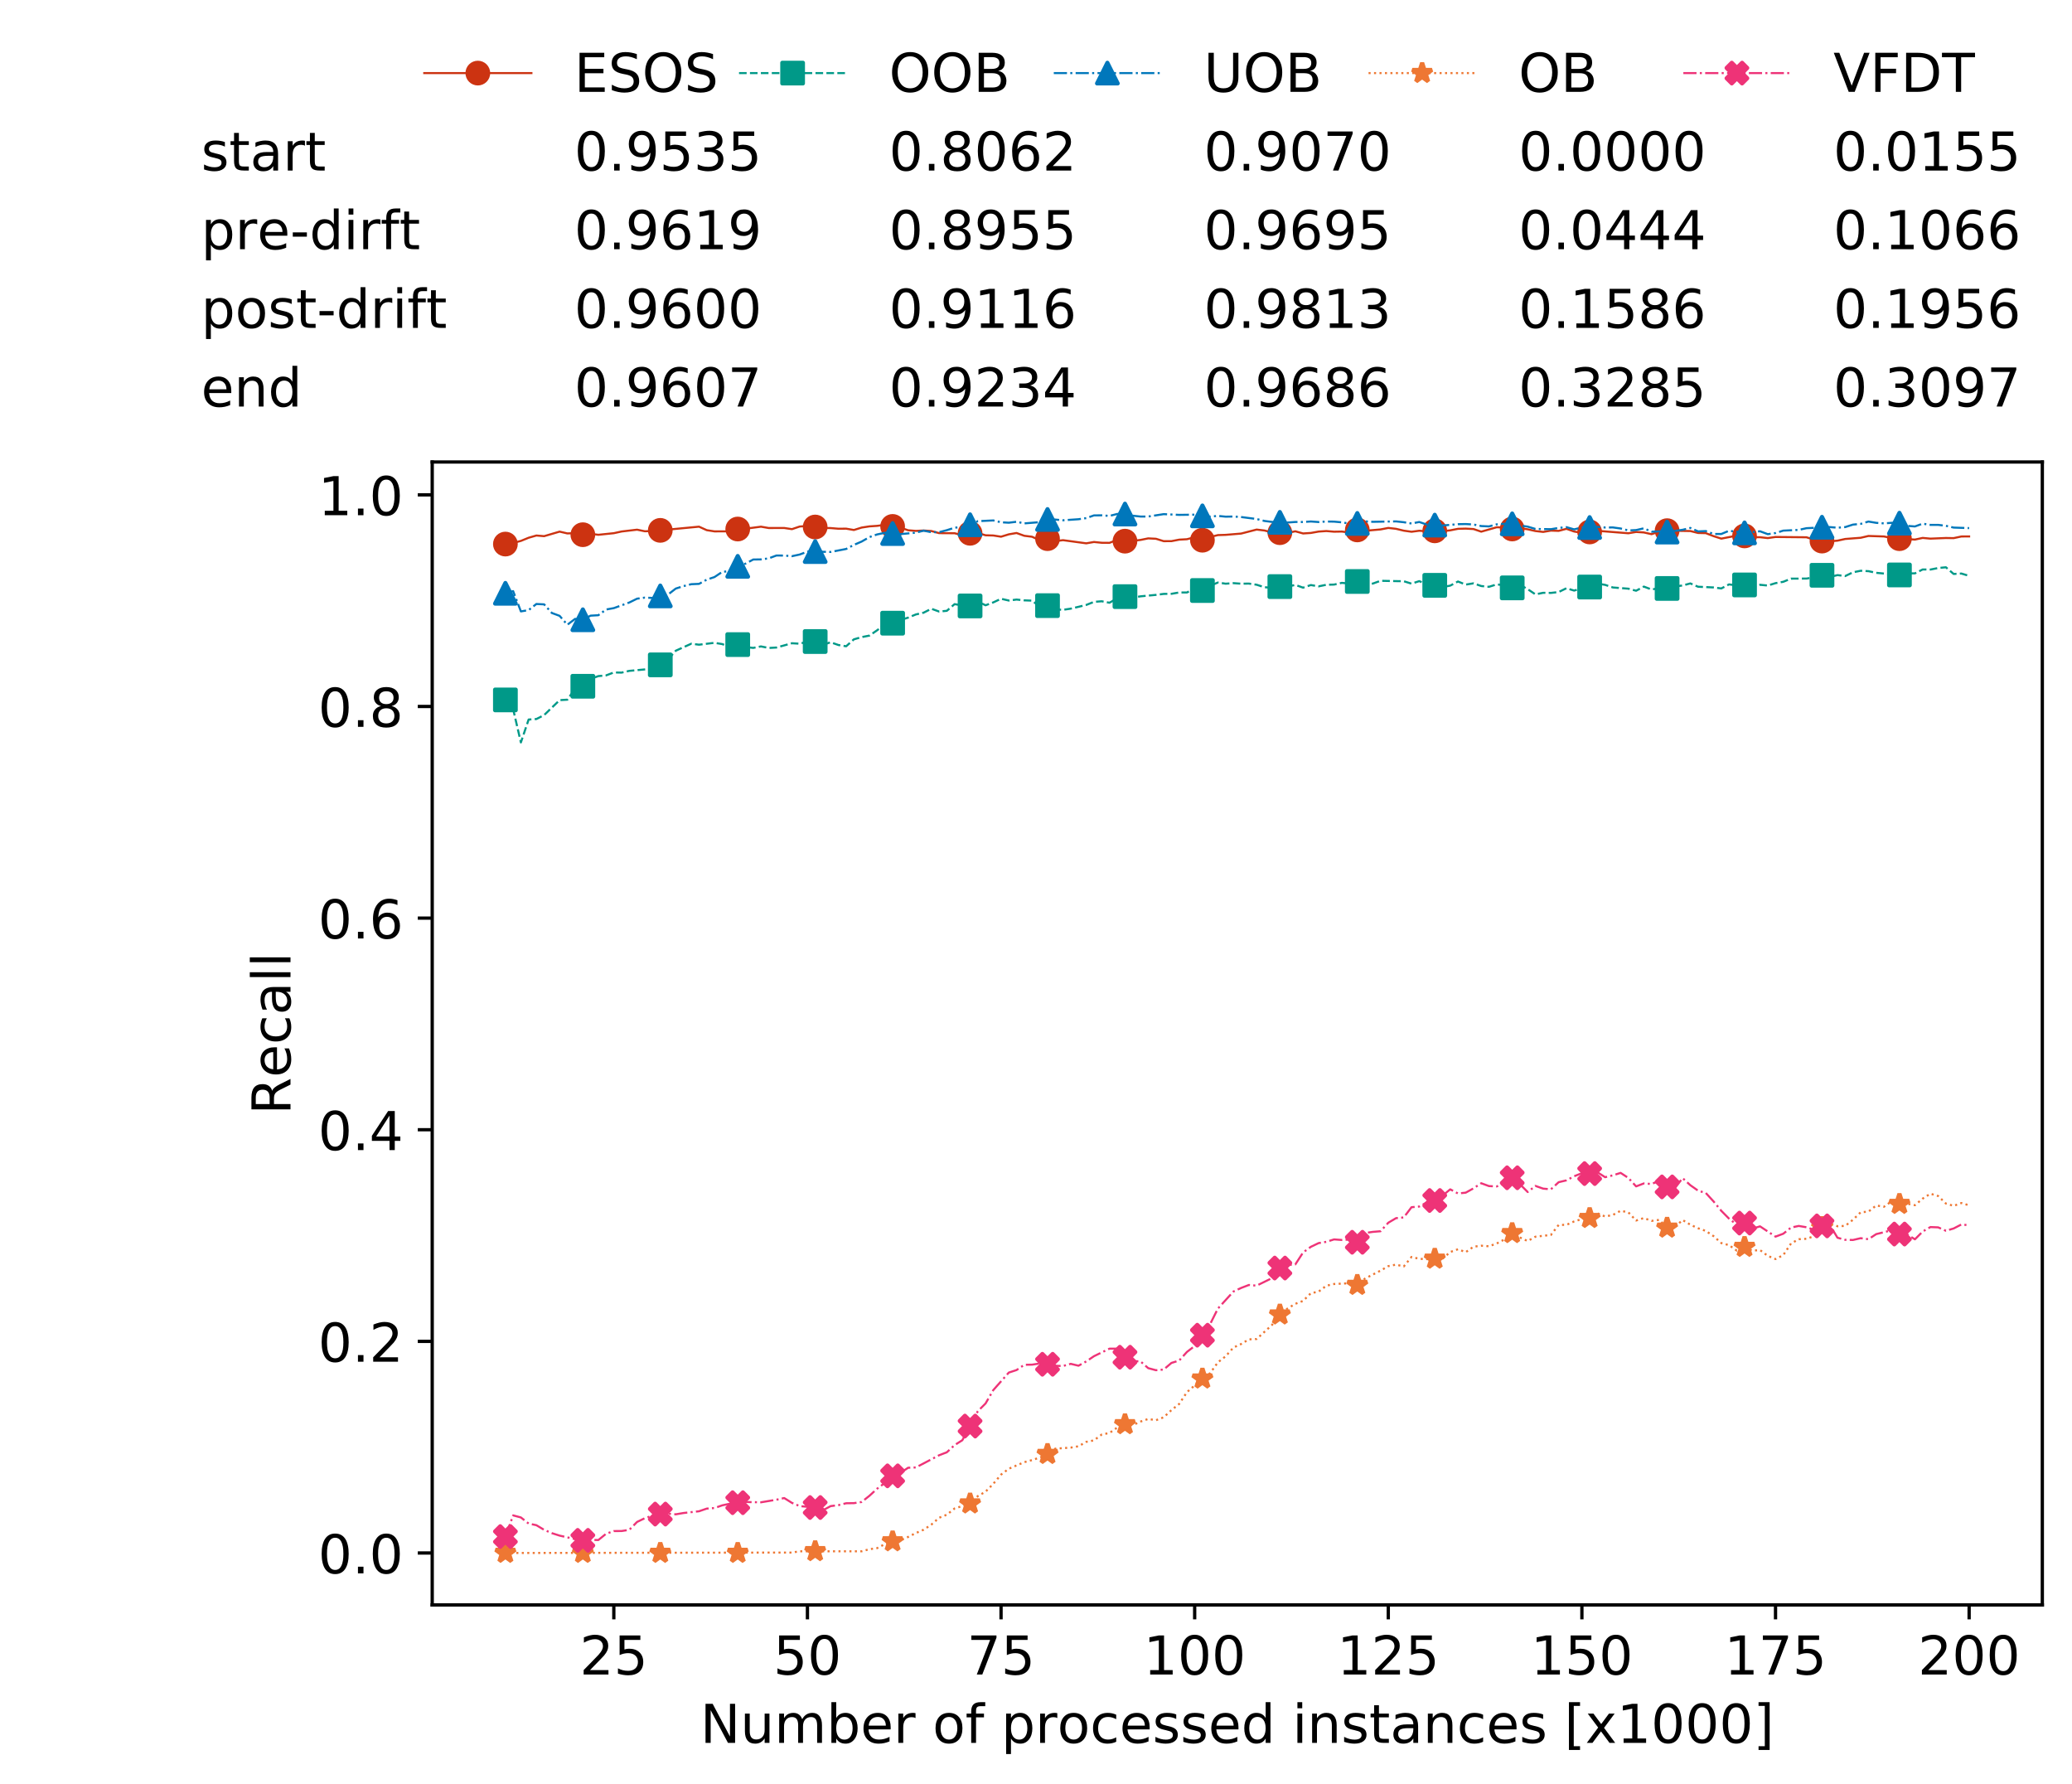 <?xml version="1.0" encoding="utf-8" standalone="no"?>
<!DOCTYPE svg PUBLIC "-//W3C//DTD SVG 1.1//EN"
  "http://www.w3.org/Graphics/SVG/1.1/DTD/svg11.dtd">
<!-- Created with matplotlib (https://matplotlib.org/) -->
<svg height="432.615pt" version="1.1" viewBox="0 0 502.65 432.615" width="502.65pt" xmlns="http://www.w3.org/2000/svg" xmlns:xlink="http://www.w3.org/1999/xlink">
 <defs>
  <style type="text/css">
*{stroke-linecap:butt;stroke-linejoin:round;white-space:pre;}
  </style>
 </defs>
 <g id="figure_1">
  <g id="patch_1">
   <path d="M 0 432.615 
L 502.65 432.615 
L 502.65 0 
L 0 0 
z
" style="fill:#ffffff;"/>
  </g>
  <g id="axes_1">
   <g id="patch_2">
    <path d="M 104.85 389.252 
L 495.45 389.252 
L 495.45 112.052 
L 104.85 112.052 
z
" style="fill:#ffffff;"/>
   </g>
   <g id="matplotlib.axis_1">
    <g id="xtick_1">
     <g id="line2d_1">
      <defs>
       <path d="M 0 0 
L 0 3.5 
" id="md8268eb8bd" style="stroke:#000000;stroke-width:0.8;"/>
      </defs>
      <g>
       <use style="stroke:#000000;stroke-width:0.8;" x="148.908" xlink:href="#md8268eb8bd" y="389.252"/>
      </g>
     </g>
     <g id="text_1">
      <!-- 25 -->
      <defs>
       <path d="M 19.188 8.297 
L 53.609 8.297 
L 53.609 0 
L 7.328 0 
L 7.328 8.297 
Q 12.938 14.109 22.625 23.891 
Q 32.328 33.688 34.812 36.531 
Q 39.547 41.844 41.422 45.531 
Q 43.312 49.219 43.312 52.781 
Q 43.312 58.594 39.234 62.25 
Q 35.156 65.922 28.609 65.922 
Q 23.969 65.922 18.812 64.312 
Q 13.672 62.703 7.812 59.422 
L 7.812 69.391 
Q 13.766 71.781 18.938 73 
Q 24.125 74.219 28.422 74.219 
Q 39.75 74.219 46.484 68.547 
Q 53.219 62.891 53.219 53.422 
Q 53.219 48.922 51.531 44.891 
Q 49.859 40.875 45.406 35.406 
Q 44.188 33.984 37.641 27.219 
Q 31.109 20.453 19.188 8.297 
z
" id="DejaVuSans-50"/>
       <path d="M 10.797 72.906 
L 49.516 72.906 
L 49.516 64.594 
L 19.828 64.594 
L 19.828 46.734 
Q 21.969 47.469 24.109 47.828 
Q 26.266 48.188 28.422 48.188 
Q 40.625 48.188 47.75 41.5 
Q 54.891 34.812 54.891 23.391 
Q 54.891 11.625 47.562 5.094 
Q 40.234 -1.422 26.906 -1.422 
Q 22.312 -1.422 17.547 -0.641 
Q 12.797 0.141 7.719 1.703 
L 7.719 11.625 
Q 12.109 9.234 16.797 8.062 
Q 21.484 6.891 26.703 6.891 
Q 35.156 6.891 40.078 11.328 
Q 45.016 15.766 45.016 23.391 
Q 45.016 31 40.078 35.438 
Q 35.156 39.891 26.703 39.891 
Q 22.75 39.891 18.812 39.016 
Q 14.891 38.141 10.797 36.281 
z
" id="DejaVuSans-53"/>
      </defs>
      <g transform="translate(140.636 406.13)scale(0.13 -0.13)">
       <use xlink:href="#DejaVuSans-50"/>
       <use x="63.623" xlink:href="#DejaVuSans-53"/>
      </g>
     </g>
    </g>
    <g id="xtick_2">
     <g id="line2d_2">
      <g>
       <use style="stroke:#000000;stroke-width:0.8;" x="195.877" xlink:href="#md8268eb8bd" y="389.252"/>
      </g>
     </g>
     <g id="text_2">
      <!-- 50 -->
      <defs>
       <path d="M 31.781 66.406 
Q 24.172 66.406 20.328 58.906 
Q 16.5 51.422 16.5 36.375 
Q 16.5 21.391 20.328 13.891 
Q 24.172 6.391 31.781 6.391 
Q 39.453 6.391 43.281 13.891 
Q 47.125 21.391 47.125 36.375 
Q 47.125 51.422 43.281 58.906 
Q 39.453 66.406 31.781 66.406 
z
M 31.781 74.219 
Q 44.047 74.219 50.516 64.516 
Q 56.984 54.828 56.984 36.375 
Q 56.984 17.969 50.516 8.266 
Q 44.047 -1.422 31.781 -1.422 
Q 19.531 -1.422 13.062 8.266 
Q 6.594 17.969 6.594 36.375 
Q 6.594 54.828 13.062 64.516 
Q 19.531 74.219 31.781 74.219 
z
" id="DejaVuSans-48"/>
      </defs>
      <g transform="translate(187.606 406.13)scale(0.13 -0.13)">
       <use xlink:href="#DejaVuSans-53"/>
       <use x="63.623" xlink:href="#DejaVuSans-48"/>
      </g>
     </g>
    </g>
    <g id="xtick_3">
     <g id="line2d_3">
      <g>
       <use style="stroke:#000000;stroke-width:0.8;" x="242.847" xlink:href="#md8268eb8bd" y="389.252"/>
      </g>
     </g>
     <g id="text_3">
      <!-- 75 -->
      <defs>
       <path d="M 8.203 72.906 
L 55.078 72.906 
L 55.078 68.703 
L 28.609 0 
L 18.312 0 
L 43.219 64.594 
L 8.203 64.594 
z
" id="DejaVuSans-55"/>
      </defs>
      <g transform="translate(234.576 406.13)scale(0.13 -0.13)">
       <use xlink:href="#DejaVuSans-55"/>
       <use x="63.623" xlink:href="#DejaVuSans-53"/>
      </g>
     </g>
    </g>
    <g id="xtick_4">
     <g id="line2d_4">
      <g>
       <use style="stroke:#000000;stroke-width:0.8;" x="289.817" xlink:href="#md8268eb8bd" y="389.252"/>
      </g>
     </g>
     <g id="text_4">
      <!-- 100 -->
      <defs>
       <path d="M 12.406 8.297 
L 28.516 8.297 
L 28.516 63.922 
L 10.984 60.406 
L 10.984 69.391 
L 28.422 72.906 
L 38.281 72.906 
L 38.281 8.297 
L 54.391 8.297 
L 54.391 0 
L 12.406 0 
z
" id="DejaVuSans-49"/>
      </defs>
      <g transform="translate(277.41 406.13)scale(0.13 -0.13)">
       <use xlink:href="#DejaVuSans-49"/>
       <use x="63.623" xlink:href="#DejaVuSans-48"/>
       <use x="127.246" xlink:href="#DejaVuSans-48"/>
      </g>
     </g>
    </g>
    <g id="xtick_5">
     <g id="line2d_5">
      <g>
       <use style="stroke:#000000;stroke-width:0.8;" x="336.786" xlink:href="#md8268eb8bd" y="389.252"/>
      </g>
     </g>
     <g id="text_5">
      <!-- 125 -->
      <g transform="translate(324.379 406.13)scale(0.13 -0.13)">
       <use xlink:href="#DejaVuSans-49"/>
       <use x="63.623" xlink:href="#DejaVuSans-50"/>
       <use x="127.246" xlink:href="#DejaVuSans-53"/>
      </g>
     </g>
    </g>
    <g id="xtick_6">
     <g id="line2d_6">
      <g>
       <use style="stroke:#000000;stroke-width:0.8;" x="383.756" xlink:href="#md8268eb8bd" y="389.252"/>
      </g>
     </g>
     <g id="text_6">
      <!-- 150 -->
      <g transform="translate(371.349 406.13)scale(0.13 -0.13)">
       <use xlink:href="#DejaVuSans-49"/>
       <use x="63.623" xlink:href="#DejaVuSans-53"/>
       <use x="127.246" xlink:href="#DejaVuSans-48"/>
      </g>
     </g>
    </g>
    <g id="xtick_7">
     <g id="line2d_7">
      <g>
       <use style="stroke:#000000;stroke-width:0.8;" x="430.726" xlink:href="#md8268eb8bd" y="389.252"/>
      </g>
     </g>
     <g id="text_7">
      <!-- 175 -->
      <g transform="translate(418.319 406.13)scale(0.13 -0.13)">
       <use xlink:href="#DejaVuSans-49"/>
       <use x="63.623" xlink:href="#DejaVuSans-55"/>
       <use x="127.246" xlink:href="#DejaVuSans-53"/>
      </g>
     </g>
    </g>
    <g id="xtick_8">
     <g id="line2d_8">
      <g>
       <use style="stroke:#000000;stroke-width:0.8;" x="477.695" xlink:href="#md8268eb8bd" y="389.252"/>
      </g>
     </g>
     <g id="text_8">
      <!-- 200 -->
      <g transform="translate(465.289 406.13)scale(0.13 -0.13)">
       <use xlink:href="#DejaVuSans-50"/>
       <use x="63.623" xlink:href="#DejaVuSans-48"/>
       <use x="127.246" xlink:href="#DejaVuSans-48"/>
      </g>
     </g>
    </g>
    <g id="text_9">
     <!-- Number of processed instances [x1000] -->
     <defs>
      <path d="M 9.812 72.906 
L 23.094 72.906 
L 55.422 11.922 
L 55.422 72.906 
L 64.984 72.906 
L 64.984 0 
L 51.703 0 
L 19.391 60.984 
L 19.391 0 
L 9.812 0 
z
" id="DejaVuSans-78"/>
      <path d="M 8.5 21.578 
L 8.5 54.688 
L 17.484 54.688 
L 17.484 21.922 
Q 17.484 14.156 20.5 10.266 
Q 23.531 6.391 29.594 6.391 
Q 36.859 6.391 41.078 11.031 
Q 45.312 15.672 45.312 23.688 
L 45.312 54.688 
L 54.297 54.688 
L 54.297 0 
L 45.312 0 
L 45.312 8.406 
Q 42.047 3.422 37.719 1 
Q 33.406 -1.422 27.688 -1.422 
Q 18.266 -1.422 13.375 4.438 
Q 8.5 10.297 8.5 21.578 
z
M 31.109 56 
z
" id="DejaVuSans-117"/>
      <path d="M 52 44.188 
Q 55.375 50.25 60.062 53.125 
Q 64.75 56 71.094 56 
Q 79.641 56 84.281 50.016 
Q 88.922 44.047 88.922 33.016 
L 88.922 0 
L 79.891 0 
L 79.891 32.719 
Q 79.891 40.578 77.094 44.375 
Q 74.312 48.188 68.609 48.188 
Q 61.625 48.188 57.562 43.547 
Q 53.516 38.922 53.516 30.906 
L 53.516 0 
L 44.484 0 
L 44.484 32.719 
Q 44.484 40.625 41.703 44.406 
Q 38.922 48.188 33.109 48.188 
Q 26.219 48.188 22.156 43.531 
Q 18.109 38.875 18.109 30.906 
L 18.109 0 
L 9.078 0 
L 9.078 54.688 
L 18.109 54.688 
L 18.109 46.188 
Q 21.188 51.219 25.484 53.609 
Q 29.781 56 35.688 56 
Q 41.656 56 45.828 52.969 
Q 50 49.953 52 44.188 
z
" id="DejaVuSans-109"/>
      <path d="M 48.688 27.297 
Q 48.688 37.203 44.609 42.844 
Q 40.531 48.484 33.406 48.484 
Q 26.266 48.484 22.188 42.844 
Q 18.109 37.203 18.109 27.297 
Q 18.109 17.391 22.188 11.75 
Q 26.266 6.109 33.406 6.109 
Q 40.531 6.109 44.609 11.75 
Q 48.688 17.391 48.688 27.297 
z
M 18.109 46.391 
Q 20.953 51.266 25.266 53.625 
Q 29.594 56 35.594 56 
Q 45.562 56 51.781 48.094 
Q 58.016 40.188 58.016 27.297 
Q 58.016 14.406 51.781 6.484 
Q 45.562 -1.422 35.594 -1.422 
Q 29.594 -1.422 25.266 0.953 
Q 20.953 3.328 18.109 8.203 
L 18.109 0 
L 9.078 0 
L 9.078 75.984 
L 18.109 75.984 
z
" id="DejaVuSans-98"/>
      <path d="M 56.203 29.594 
L 56.203 25.203 
L 14.891 25.203 
Q 15.484 15.922 20.484 11.062 
Q 25.484 6.203 34.422 6.203 
Q 39.594 6.203 44.453 7.469 
Q 49.312 8.734 54.109 11.281 
L 54.109 2.781 
Q 49.266 0.734 44.188 -0.344 
Q 39.109 -1.422 33.891 -1.422 
Q 20.797 -1.422 13.156 6.188 
Q 5.516 13.812 5.516 26.812 
Q 5.516 40.234 12.766 48.109 
Q 20.016 56 32.328 56 
Q 43.359 56 49.781 48.891 
Q 56.203 41.797 56.203 29.594 
z
M 47.219 32.234 
Q 47.125 39.594 43.094 43.984 
Q 39.062 48.391 32.422 48.391 
Q 24.906 48.391 20.391 44.141 
Q 15.875 39.891 15.188 32.172 
z
" id="DejaVuSans-101"/>
      <path d="M 41.109 46.297 
Q 39.594 47.172 37.812 47.578 
Q 36.031 48 33.891 48 
Q 26.266 48 22.188 43.047 
Q 18.109 38.094 18.109 28.812 
L 18.109 0 
L 9.078 0 
L 9.078 54.688 
L 18.109 54.688 
L 18.109 46.188 
Q 20.953 51.172 25.484 53.578 
Q 30.031 56 36.531 56 
Q 37.453 56 38.578 55.875 
Q 39.703 55.766 41.062 55.516 
z
" id="DejaVuSans-114"/>
      <path id="DejaVuSans-32"/>
      <path d="M 30.609 48.391 
Q 23.391 48.391 19.188 42.75 
Q 14.984 37.109 14.984 27.297 
Q 14.984 17.484 19.156 11.844 
Q 23.344 6.203 30.609 6.203 
Q 37.797 6.203 41.984 11.859 
Q 46.188 17.531 46.188 27.297 
Q 46.188 37.016 41.984 42.703 
Q 37.797 48.391 30.609 48.391 
z
M 30.609 56 
Q 42.328 56 49.016 48.375 
Q 55.719 40.766 55.719 27.297 
Q 55.719 13.875 49.016 6.219 
Q 42.328 -1.422 30.609 -1.422 
Q 18.844 -1.422 12.172 6.219 
Q 5.516 13.875 5.516 27.297 
Q 5.516 40.766 12.172 48.375 
Q 18.844 56 30.609 56 
z
" id="DejaVuSans-111"/>
      <path d="M 37.109 75.984 
L 37.109 68.5 
L 28.516 68.5 
Q 23.688 68.5 21.797 66.547 
Q 19.922 64.594 19.922 59.516 
L 19.922 54.688 
L 34.719 54.688 
L 34.719 47.703 
L 19.922 47.703 
L 19.922 0 
L 10.891 0 
L 10.891 47.703 
L 2.297 47.703 
L 2.297 54.688 
L 10.891 54.688 
L 10.891 58.5 
Q 10.891 67.625 15.141 71.797 
Q 19.391 75.984 28.609 75.984 
z
" id="DejaVuSans-102"/>
      <path d="M 18.109 8.203 
L 18.109 -20.797 
L 9.078 -20.797 
L 9.078 54.688 
L 18.109 54.688 
L 18.109 46.391 
Q 20.953 51.266 25.266 53.625 
Q 29.594 56 35.594 56 
Q 45.562 56 51.781 48.094 
Q 58.016 40.188 58.016 27.297 
Q 58.016 14.406 51.781 6.484 
Q 45.562 -1.422 35.594 -1.422 
Q 29.594 -1.422 25.266 0.953 
Q 20.953 3.328 18.109 8.203 
z
M 48.688 27.297 
Q 48.688 37.203 44.609 42.844 
Q 40.531 48.484 33.406 48.484 
Q 26.266 48.484 22.188 42.844 
Q 18.109 37.203 18.109 27.297 
Q 18.109 17.391 22.188 11.75 
Q 26.266 6.109 33.406 6.109 
Q 40.531 6.109 44.609 11.75 
Q 48.688 17.391 48.688 27.297 
z
" id="DejaVuSans-112"/>
      <path d="M 48.781 52.594 
L 48.781 44.188 
Q 44.969 46.297 41.141 47.344 
Q 37.312 48.391 33.406 48.391 
Q 24.656 48.391 19.812 42.844 
Q 14.984 37.312 14.984 27.297 
Q 14.984 17.281 19.812 11.734 
Q 24.656 6.203 33.406 6.203 
Q 37.312 6.203 41.141 7.25 
Q 44.969 8.297 48.781 10.406 
L 48.781 2.094 
Q 45.016 0.344 40.984 -0.531 
Q 36.969 -1.422 32.422 -1.422 
Q 20.062 -1.422 12.781 6.344 
Q 5.516 14.109 5.516 27.297 
Q 5.516 40.672 12.859 48.328 
Q 20.219 56 33.016 56 
Q 37.156 56 41.109 55.141 
Q 45.062 54.297 48.781 52.594 
z
" id="DejaVuSans-99"/>
      <path d="M 44.281 53.078 
L 44.281 44.578 
Q 40.484 46.531 36.375 47.5 
Q 32.281 48.484 27.875 48.484 
Q 21.188 48.484 17.844 46.438 
Q 14.5 44.391 14.5 40.281 
Q 14.5 37.156 16.891 35.375 
Q 19.281 33.594 26.516 31.984 
L 29.594 31.297 
Q 39.156 29.25 43.188 25.516 
Q 47.219 21.781 47.219 15.094 
Q 47.219 7.469 41.188 3.016 
Q 35.156 -1.422 24.609 -1.422 
Q 20.219 -1.422 15.453 -0.562 
Q 10.688 0.297 5.422 2 
L 5.422 11.281 
Q 10.406 8.688 15.234 7.391 
Q 20.062 6.109 24.812 6.109 
Q 31.156 6.109 34.562 8.281 
Q 37.984 10.453 37.984 14.406 
Q 37.984 18.062 35.516 20.016 
Q 33.062 21.969 24.703 23.781 
L 21.578 24.516 
Q 13.234 26.266 9.516 29.906 
Q 5.812 33.547 5.812 39.891 
Q 5.812 47.609 11.281 51.797 
Q 16.75 56 26.812 56 
Q 31.781 56 36.172 55.266 
Q 40.578 54.547 44.281 53.078 
z
" id="DejaVuSans-115"/>
      <path d="M 45.406 46.391 
L 45.406 75.984 
L 54.391 75.984 
L 54.391 0 
L 45.406 0 
L 45.406 8.203 
Q 42.578 3.328 38.25 0.953 
Q 33.938 -1.422 27.875 -1.422 
Q 17.969 -1.422 11.734 6.484 
Q 5.516 14.406 5.516 27.297 
Q 5.516 40.188 11.734 48.094 
Q 17.969 56 27.875 56 
Q 33.938 56 38.25 53.625 
Q 42.578 51.266 45.406 46.391 
z
M 14.797 27.297 
Q 14.797 17.391 18.875 11.75 
Q 22.953 6.109 30.078 6.109 
Q 37.203 6.109 41.297 11.75 
Q 45.406 17.391 45.406 27.297 
Q 45.406 37.203 41.297 42.844 
Q 37.203 48.484 30.078 48.484 
Q 22.953 48.484 18.875 42.844 
Q 14.797 37.203 14.797 27.297 
z
" id="DejaVuSans-100"/>
      <path d="M 9.422 54.688 
L 18.406 54.688 
L 18.406 0 
L 9.422 0 
z
M 9.422 75.984 
L 18.406 75.984 
L 18.406 64.594 
L 9.422 64.594 
z
" id="DejaVuSans-105"/>
      <path d="M 54.891 33.016 
L 54.891 0 
L 45.906 0 
L 45.906 32.719 
Q 45.906 40.484 42.875 44.328 
Q 39.844 48.188 33.797 48.188 
Q 26.516 48.188 22.312 43.547 
Q 18.109 38.922 18.109 30.906 
L 18.109 0 
L 9.078 0 
L 9.078 54.688 
L 18.109 54.688 
L 18.109 46.188 
Q 21.344 51.125 25.703 53.562 
Q 30.078 56 35.797 56 
Q 45.219 56 50.047 50.172 
Q 54.891 44.344 54.891 33.016 
z
" id="DejaVuSans-110"/>
      <path d="M 18.312 70.219 
L 18.312 54.688 
L 36.812 54.688 
L 36.812 47.703 
L 18.312 47.703 
L 18.312 18.016 
Q 18.312 11.328 20.141 9.422 
Q 21.969 7.516 27.594 7.516 
L 36.812 7.516 
L 36.812 0 
L 27.594 0 
Q 17.188 0 13.234 3.875 
Q 9.281 7.766 9.281 18.016 
L 9.281 47.703 
L 2.688 47.703 
L 2.688 54.688 
L 9.281 54.688 
L 9.281 70.219 
z
" id="DejaVuSans-116"/>
      <path d="M 34.281 27.484 
Q 23.391 27.484 19.188 25 
Q 14.984 22.516 14.984 16.5 
Q 14.984 11.719 18.141 8.906 
Q 21.297 6.109 26.703 6.109 
Q 34.188 6.109 38.703 11.406 
Q 43.219 16.703 43.219 25.484 
L 43.219 27.484 
z
M 52.203 31.203 
L 52.203 0 
L 43.219 0 
L 43.219 8.297 
Q 40.141 3.328 35.547 0.953 
Q 30.953 -1.422 24.312 -1.422 
Q 15.922 -1.422 10.953 3.297 
Q 6 8.016 6 15.922 
Q 6 25.141 12.172 29.828 
Q 18.359 34.516 30.609 34.516 
L 43.219 34.516 
L 43.219 35.406 
Q 43.219 41.609 39.141 45 
Q 35.062 48.391 27.688 48.391 
Q 23 48.391 18.547 47.266 
Q 14.109 46.141 10.016 43.891 
L 10.016 52.203 
Q 14.938 54.109 19.578 55.047 
Q 24.219 56 28.609 56 
Q 40.484 56 46.344 49.844 
Q 52.203 43.703 52.203 31.203 
z
" id="DejaVuSans-97"/>
      <path d="M 8.594 75.984 
L 29.297 75.984 
L 29.297 69 
L 17.578 69 
L 17.578 -6.203 
L 29.297 -6.203 
L 29.297 -13.188 
L 8.594 -13.188 
z
" id="DejaVuSans-91"/>
      <path d="M 54.891 54.688 
L 35.109 28.078 
L 55.906 0 
L 45.312 0 
L 29.391 21.484 
L 13.484 0 
L 2.875 0 
L 24.125 28.609 
L 4.688 54.688 
L 15.281 54.688 
L 29.781 35.203 
L 44.281 54.688 
z
" id="DejaVuSans-120"/>
      <path d="M 30.422 75.984 
L 30.422 -13.188 
L 9.719 -13.188 
L 9.719 -6.203 
L 21.391 -6.203 
L 21.391 69 
L 9.719 69 
L 9.719 75.984 
z
" id="DejaVuSans-93"/>
     </defs>
     <g transform="translate(169.881 422.711)scale(0.13 -0.13)">
      <use xlink:href="#DejaVuSans-78"/>
      <use x="74.805" xlink:href="#DejaVuSans-117"/>
      <use x="138.184" xlink:href="#DejaVuSans-109"/>
      <use x="235.596" xlink:href="#DejaVuSans-98"/>
      <use x="299.072" xlink:href="#DejaVuSans-101"/>
      <use x="360.596" xlink:href="#DejaVuSans-114"/>
      <use x="401.709" xlink:href="#DejaVuSans-32"/>
      <use x="433.496" xlink:href="#DejaVuSans-111"/>
      <use x="494.678" xlink:href="#DejaVuSans-102"/>
      <use x="529.883" xlink:href="#DejaVuSans-32"/>
      <use x="561.67" xlink:href="#DejaVuSans-112"/>
      <use x="625.146" xlink:href="#DejaVuSans-114"/>
      <use x="666.229" xlink:href="#DejaVuSans-111"/>
      <use x="727.41" xlink:href="#DejaVuSans-99"/>
      <use x="782.391" xlink:href="#DejaVuSans-101"/>
      <use x="843.914" xlink:href="#DejaVuSans-115"/>
      <use x="896.014" xlink:href="#DejaVuSans-115"/>
      <use x="948.113" xlink:href="#DejaVuSans-101"/>
      <use x="1009.637" xlink:href="#DejaVuSans-100"/>
      <use x="1073.113" xlink:href="#DejaVuSans-32"/>
      <use x="1104.9" xlink:href="#DejaVuSans-105"/>
      <use x="1132.684" xlink:href="#DejaVuSans-110"/>
      <use x="1196.062" xlink:href="#DejaVuSans-115"/>
      <use x="1248.162" xlink:href="#DejaVuSans-116"/>
      <use x="1287.371" xlink:href="#DejaVuSans-97"/>
      <use x="1348.65" xlink:href="#DejaVuSans-110"/>
      <use x="1412.029" xlink:href="#DejaVuSans-99"/>
      <use x="1467.01" xlink:href="#DejaVuSans-101"/>
      <use x="1528.533" xlink:href="#DejaVuSans-115"/>
      <use x="1580.633" xlink:href="#DejaVuSans-32"/>
      <use x="1612.42" xlink:href="#DejaVuSans-91"/>
      <use x="1651.434" xlink:href="#DejaVuSans-120"/>
      <use x="1710.613" xlink:href="#DejaVuSans-49"/>
      <use x="1774.236" xlink:href="#DejaVuSans-48"/>
      <use x="1837.859" xlink:href="#DejaVuSans-48"/>
      <use x="1901.482" xlink:href="#DejaVuSans-48"/>
      <use x="1965.105" xlink:href="#DejaVuSans-93"/>
     </g>
    </g>
   </g>
   <g id="matplotlib.axis_2">
    <g id="ytick_1">
     <g id="line2d_9">
      <defs>
       <path d="M 0 0 
L -3.5 0 
" id="m78d29adfb5" style="stroke:#000000;stroke-width:0.8;"/>
      </defs>
      <g>
       <use style="stroke:#000000;stroke-width:0.8;" x="104.85" xlink:href="#m78d29adfb5" y="376.652"/>
      </g>
     </g>
     <g id="text_10">
      <!-- 0.0 -->
      <defs>
       <path d="M 10.688 12.406 
L 21 12.406 
L 21 0 
L 10.688 0 
z
" id="DejaVuSans-46"/>
      </defs>
      <g transform="translate(77.176 381.591)scale(0.13 -0.13)">
       <use xlink:href="#DejaVuSans-48"/>
       <use x="63.623" xlink:href="#DejaVuSans-46"/>
       <use x="95.41" xlink:href="#DejaVuSans-48"/>
      </g>
     </g>
    </g>
    <g id="ytick_2">
     <g id="line2d_10">
      <g>
       <use style="stroke:#000000;stroke-width:0.8;" x="104.85" xlink:href="#m78d29adfb5" y="325.325"/>
      </g>
     </g>
     <g id="text_11">
      <!-- 0.2 -->
      <g transform="translate(77.176 330.264)scale(0.13 -0.13)">
       <use xlink:href="#DejaVuSans-48"/>
       <use x="63.623" xlink:href="#DejaVuSans-46"/>
       <use x="95.41" xlink:href="#DejaVuSans-50"/>
      </g>
     </g>
    </g>
    <g id="ytick_3">
     <g id="line2d_11">
      <g>
       <use style="stroke:#000000;stroke-width:0.8;" x="104.85" xlink:href="#m78d29adfb5" y="273.999"/>
      </g>
     </g>
     <g id="text_12">
      <!-- 0.4 -->
      <defs>
       <path d="M 37.797 64.312 
L 12.891 25.391 
L 37.797 25.391 
z
M 35.203 72.906 
L 47.609 72.906 
L 47.609 25.391 
L 58.016 25.391 
L 58.016 17.188 
L 47.609 17.188 
L 47.609 0 
L 37.797 0 
L 37.797 17.188 
L 4.891 17.188 
L 4.891 26.703 
z
" id="DejaVuSans-52"/>
      </defs>
      <g transform="translate(77.176 278.938)scale(0.13 -0.13)">
       <use xlink:href="#DejaVuSans-48"/>
       <use x="63.623" xlink:href="#DejaVuSans-46"/>
       <use x="95.41" xlink:href="#DejaVuSans-52"/>
      </g>
     </g>
    </g>
    <g id="ytick_4">
     <g id="line2d_12">
      <g>
       <use style="stroke:#000000;stroke-width:0.8;" x="104.85" xlink:href="#m78d29adfb5" y="222.672"/>
      </g>
     </g>
     <g id="text_13">
      <!-- 0.6 -->
      <defs>
       <path d="M 33.016 40.375 
Q 26.375 40.375 22.484 35.828 
Q 18.609 31.297 18.609 23.391 
Q 18.609 15.531 22.484 10.953 
Q 26.375 6.391 33.016 6.391 
Q 39.656 6.391 43.531 10.953 
Q 47.406 15.531 47.406 23.391 
Q 47.406 31.297 43.531 35.828 
Q 39.656 40.375 33.016 40.375 
z
M 52.594 71.297 
L 52.594 62.312 
Q 48.875 64.062 45.094 64.984 
Q 41.312 65.922 37.594 65.922 
Q 27.828 65.922 22.672 59.328 
Q 17.531 52.734 16.797 39.406 
Q 19.672 43.656 24.016 45.922 
Q 28.375 48.188 33.594 48.188 
Q 44.578 48.188 50.953 41.516 
Q 57.328 34.859 57.328 23.391 
Q 57.328 12.156 50.688 5.359 
Q 44.047 -1.422 33.016 -1.422 
Q 20.359 -1.422 13.672 8.266 
Q 6.984 17.969 6.984 36.375 
Q 6.984 53.656 15.188 63.938 
Q 23.391 74.219 37.203 74.219 
Q 40.922 74.219 44.703 73.484 
Q 48.484 72.75 52.594 71.297 
z
" id="DejaVuSans-54"/>
      </defs>
      <g transform="translate(77.176 227.611)scale(0.13 -0.13)">
       <use xlink:href="#DejaVuSans-48"/>
       <use x="63.623" xlink:href="#DejaVuSans-46"/>
       <use x="95.41" xlink:href="#DejaVuSans-54"/>
      </g>
     </g>
    </g>
    <g id="ytick_5">
     <g id="line2d_13">
      <g>
       <use style="stroke:#000000;stroke-width:0.8;" x="104.85" xlink:href="#m78d29adfb5" y="171.346"/>
      </g>
     </g>
     <g id="text_14">
      <!-- 0.8 -->
      <defs>
       <path d="M 31.781 34.625 
Q 24.75 34.625 20.719 30.859 
Q 16.703 27.094 16.703 20.516 
Q 16.703 13.922 20.719 10.156 
Q 24.75 6.391 31.781 6.391 
Q 38.812 6.391 42.859 10.172 
Q 46.922 13.969 46.922 20.516 
Q 46.922 27.094 42.891 30.859 
Q 38.875 34.625 31.781 34.625 
z
M 21.922 38.812 
Q 15.578 40.375 12.031 44.719 
Q 8.5 49.078 8.5 55.328 
Q 8.5 64.062 14.719 69.141 
Q 20.953 74.219 31.781 74.219 
Q 42.672 74.219 48.875 69.141 
Q 55.078 64.062 55.078 55.328 
Q 55.078 49.078 51.531 44.719 
Q 48 40.375 41.703 38.812 
Q 48.828 37.156 52.797 32.312 
Q 56.781 27.484 56.781 20.516 
Q 56.781 9.906 50.312 4.234 
Q 43.844 -1.422 31.781 -1.422 
Q 19.734 -1.422 13.25 4.234 
Q 6.781 9.906 6.781 20.516 
Q 6.781 27.484 10.781 32.312 
Q 14.797 37.156 21.922 38.812 
z
M 18.312 54.391 
Q 18.312 48.734 21.844 45.562 
Q 25.391 42.391 31.781 42.391 
Q 38.141 42.391 41.719 45.562 
Q 45.312 48.734 45.312 54.391 
Q 45.312 60.062 41.719 63.234 
Q 38.141 66.406 31.781 66.406 
Q 25.391 66.406 21.844 63.234 
Q 18.312 60.062 18.312 54.391 
z
" id="DejaVuSans-56"/>
      </defs>
      <g transform="translate(77.176 176.285)scale(0.13 -0.13)">
       <use xlink:href="#DejaVuSans-48"/>
       <use x="63.623" xlink:href="#DejaVuSans-46"/>
       <use x="95.41" xlink:href="#DejaVuSans-56"/>
      </g>
     </g>
    </g>
    <g id="ytick_6">
     <g id="line2d_14">
      <g>
       <use style="stroke:#000000;stroke-width:0.8;" x="104.85" xlink:href="#m78d29adfb5" y="120.019"/>
      </g>
     </g>
     <g id="text_15">
      <!-- 1.0 -->
      <g transform="translate(77.176 124.958)scale(0.13 -0.13)">
       <use xlink:href="#DejaVuSans-49"/>
       <use x="63.623" xlink:href="#DejaVuSans-46"/>
       <use x="95.41" xlink:href="#DejaVuSans-48"/>
      </g>
     </g>
    </g>
    <g id="text_16">
     <!-- Recall -->
     <defs>
      <path d="M 44.391 34.188 
Q 47.562 33.109 50.562 29.594 
Q 53.562 26.078 56.594 19.922 
L 66.609 0 
L 56 0 
L 46.688 18.703 
Q 43.062 26.031 39.672 28.422 
Q 36.281 30.812 30.422 30.812 
L 19.672 30.812 
L 19.672 0 
L 9.812 0 
L 9.812 72.906 
L 32.078 72.906 
Q 44.578 72.906 50.734 67.672 
Q 56.891 62.453 56.891 51.906 
Q 56.891 45.016 53.688 40.469 
Q 50.484 35.938 44.391 34.188 
z
M 19.672 64.797 
L 19.672 38.922 
L 32.078 38.922 
Q 39.203 38.922 42.844 42.219 
Q 46.484 45.516 46.484 51.906 
Q 46.484 58.297 42.844 61.547 
Q 39.203 64.797 32.078 64.797 
z
" id="DejaVuSans-82"/>
      <path d="M 9.422 75.984 
L 18.406 75.984 
L 18.406 0 
L 9.422 0 
z
" id="DejaVuSans-108"/>
     </defs>
     <g transform="translate(70.472 270.333)rotate(-90)scale(0.13 -0.13)">
      <use xlink:href="#DejaVuSans-82"/>
      <use x="69.42" xlink:href="#DejaVuSans-101"/>
      <use x="130.943" xlink:href="#DejaVuSans-99"/>
      <use x="185.924" xlink:href="#DejaVuSans-97"/>
      <use x="247.203" xlink:href="#DejaVuSans-108"/>
      <use x="274.986" xlink:href="#DejaVuSans-108"/>
     </g>
    </g>
   </g>
   <g id="line2d_15"/>
   <g id="line2d_16"/>
   <g id="line2d_17"/>
   <g id="line2d_18"/>
   <g id="line2d_19"/>
   <g id="line2d_20">
    <path clip-path="url(#p76f6d7758f)" d="M 122.605 131.956 
L 124.483 131.691 
L 126.362 131.188 
L 128.241 130.422 
L 130.12 129.881 
L 131.998 130.039 
L 135.756 128.937 
L 137.635 129.372 
L 139.514 129.302 
L 141.392 129.686 
L 143.271 129.453 
L 145.15 129.705 
L 148.908 129.316 
L 150.786 128.906 
L 154.544 128.465 
L 156.423 128.85 
L 158.302 128.805 
L 169.574 127.734 
L 171.453 128.584 
L 173.332 128.88 
L 177.089 128.865 
L 178.968 128.308 
L 180.847 128.229 
L 184.605 127.738 
L 186.483 128.063 
L 190.241 128.054 
L 192.12 128.336 
L 193.998 127.701 
L 195.877 127.551 
L 199.635 128.047 
L 201.514 128.077 
L 203.392 128.233 
L 205.271 128.218 
L 207.15 128.542 
L 209.029 127.953 
L 210.908 127.665 
L 212.786 127.539 
L 214.665 127.273 
L 216.544 127.674 
L 218.423 127.956 
L 220.302 128.609 
L 222.18 128.764 
L 224.059 128.664 
L 225.938 128.791 
L 227.817 129.303 
L 231.574 129.327 
L 233.453 129.799 
L 235.332 129.343 
L 237.211 129.25 
L 239.089 129.826 
L 240.968 129.876 
L 242.847 130.168 
L 244.726 129.593 
L 246.605 129.271 
L 248.483 129.946 
L 250.362 130.179 
L 252.241 131.026 
L 254.12 130.643 
L 255.998 131.25 
L 257.877 131.011 
L 263.514 131.775 
L 265.392 131.451 
L 267.271 131.641 
L 269.15 131.658 
L 271.029 130.938 
L 272.908 131.251 
L 274.786 131.168 
L 276.665 130.955 
L 278.544 130.574 
L 280.423 130.669 
L 282.302 131.252 
L 284.18 131.247 
L 286.059 130.884 
L 287.938 130.78 
L 289.817 130.282 
L 291.695 131.021 
L 293.574 130.235 
L 295.453 129.781 
L 297.332 129.721 
L 301.089 129.407 
L 304.847 128.438 
L 306.726 128.662 
L 308.605 129.142 
L 312.362 129.237 
L 314.241 128.86 
L 316.12 129.381 
L 317.998 129.261 
L 319.877 128.925 
L 321.756 128.797 
L 323.635 128.954 
L 325.514 128.919 
L 327.392 129.159 
L 329.271 128.524 
L 331.15 128.735 
L 334.908 128.406 
L 336.786 128.042 
L 338.665 128.254 
L 340.544 128.704 
L 342.423 128.969 
L 344.302 128.723 
L 346.18 128.872 
L 348.059 128.748 
L 349.938 128.846 
L 351.817 128.625 
L 353.695 128.255 
L 355.574 128.206 
L 357.453 128.309 
L 359.332 128.948 
L 363.089 127.88 
L 364.968 127.924 
L 366.847 128.295 
L 368.726 128.102 
L 370.605 128.371 
L 372.483 128.795 
L 374.362 129.01 
L 376.241 128.691 
L 378.12 128.754 
L 379.998 128.254 
L 381.877 128.915 
L 383.756 129.242 
L 387.514 128.737 
L 395.029 129.335 
L 396.908 129.015 
L 398.786 129.139 
L 400.665 129.557 
L 402.544 128.896 
L 404.423 128.703 
L 410.059 128.795 
L 411.938 129.264 
L 413.817 129.306 
L 415.695 130.035 
L 417.574 130.634 
L 421.332 129.904 
L 423.211 129.974 
L 425.089 130.304 
L 426.968 130.295 
L 428.847 130.503 
L 430.726 130.234 
L 438.241 130.309 
L 440.12 130.91 
L 441.998 131.229 
L 443.877 131.286 
L 445.756 131.13 
L 447.635 130.717 
L 451.392 130.429 
L 453.271 129.989 
L 457.029 130.111 
L 458.908 130.484 
L 464.544 130.866 
L 466.423 130.463 
L 468.302 130.636 
L 472.059 130.484 
L 473.938 130.515 
L 475.817 130.115 
L 477.695 130.102 
L 477.695 130.102 
" style="fill:none;stroke:#cc3311;stroke-linecap:square;stroke-width:0.5;"/>
    <defs>
     <path d="M 0 2.5 
C 0.663 2.5 1.299 2.237 1.768 1.768 
C 2.237 1.299 2.5 0.663 2.5 0 
C 2.5 -0.663 2.237 -1.299 1.768 -1.768 
C 1.299 -2.237 0.663 -2.5 0 -2.5 
C -0.663 -2.5 -1.299 -2.237 -1.768 -1.768 
C -2.237 -1.299 -2.5 -0.663 -2.5 0 
C -2.5 0.663 -2.237 1.299 -1.768 1.768 
C -1.299 2.237 -0.663 2.5 0 2.5 
z
" id="m8228be7f0c" style="stroke:#cc3311;"/>
    </defs>
    <g clip-path="url(#p76f6d7758f)">
     <use style="fill:#cc3311;stroke:#cc3311;" x="122.605" xlink:href="#m8228be7f0c" y="131.956"/>
     <use style="fill:#cc3311;stroke:#cc3311;" x="141.392" xlink:href="#m8228be7f0c" y="129.686"/>
     <use style="fill:#cc3311;stroke:#cc3311;" x="160.18" xlink:href="#m8228be7f0c" y="128.631"/>
     <use style="fill:#cc3311;stroke:#cc3311;" x="178.968" xlink:href="#m8228be7f0c" y="128.308"/>
     <use style="fill:#cc3311;stroke:#cc3311;" x="197.756" xlink:href="#m8228be7f0c" y="127.818"/>
     <use style="fill:#cc3311;stroke:#cc3311;" x="216.544" xlink:href="#m8228be7f0c" y="127.674"/>
     <use style="fill:#cc3311;stroke:#cc3311;" x="235.332" xlink:href="#m8228be7f0c" y="129.343"/>
     <use style="fill:#cc3311;stroke:#cc3311;" x="254.12" xlink:href="#m8228be7f0c" y="130.643"/>
     <use style="fill:#cc3311;stroke:#cc3311;" x="272.908" xlink:href="#m8228be7f0c" y="131.251"/>
     <use style="fill:#cc3311;stroke:#cc3311;" x="291.695" xlink:href="#m8228be7f0c" y="131.021"/>
     <use style="fill:#cc3311;stroke:#cc3311;" x="310.483" xlink:href="#m8228be7f0c" y="129.195"/>
     <use style="fill:#cc3311;stroke:#cc3311;" x="329.271" xlink:href="#m8228be7f0c" y="128.524"/>
     <use style="fill:#cc3311;stroke:#cc3311;" x="348.059" xlink:href="#m8228be7f0c" y="128.748"/>
     <use style="fill:#cc3311;stroke:#cc3311;" x="366.847" xlink:href="#m8228be7f0c" y="128.295"/>
     <use style="fill:#cc3311;stroke:#cc3311;" x="385.635" xlink:href="#m8228be7f0c" y="129.018"/>
     <use style="fill:#cc3311;stroke:#cc3311;" x="404.423" xlink:href="#m8228be7f0c" y="128.703"/>
     <use style="fill:#cc3311;stroke:#cc3311;" x="423.211" xlink:href="#m8228be7f0c" y="129.974"/>
     <use style="fill:#cc3311;stroke:#cc3311;" x="441.998" xlink:href="#m8228be7f0c" y="131.229"/>
     <use style="fill:#cc3311;stroke:#cc3311;" x="460.786" xlink:href="#m8228be7f0c" y="130.647"/>
    </g>
   </g>
   <g id="line2d_21"/>
   <g id="line2d_22"/>
   <g id="line2d_23"/>
   <g id="line2d_24"/>
   <g id="line2d_25">
    <path clip-path="url(#p76f6d7758f)" d="M 122.605 169.754 
L 124.483 171.976 
L 126.362 180.066 
L 128.241 174.509 
L 130.12 174.39 
L 131.998 173.432 
L 135.756 169.81 
L 137.635 169.696 
L 139.514 167.035 
L 141.392 166.445 
L 143.271 164.676 
L 145.15 163.978 
L 147.029 163.806 
L 148.908 163.094 
L 150.786 163.132 
L 152.665 162.709 
L 158.302 162.185 
L 160.18 161.25 
L 162.059 159.928 
L 163.938 157.82 
L 167.695 156.124 
L 169.574 156.361 
L 173.332 155.904 
L 175.211 156.215 
L 177.089 156.953 
L 178.968 156.339 
L 180.847 156.931 
L 182.726 157.137 
L 184.605 156.778 
L 186.483 157.155 
L 188.362 157.048 
L 192.12 156.009 
L 193.998 156.121 
L 195.877 155.626 
L 197.756 155.593 
L 199.635 156.368 
L 201.514 155.776 
L 203.392 156.437 
L 205.271 156.743 
L 207.15 155.062 
L 209.029 154.519 
L 210.908 154.156 
L 212.786 152.862 
L 214.665 151.389 
L 216.544 151.143 
L 218.423 150.383 
L 220.302 149.799 
L 222.18 149.026 
L 224.059 148.597 
L 225.938 147.64 
L 227.817 148.322 
L 229.695 148.143 
L 231.574 146.522 
L 233.453 146.844 
L 235.332 146.96 
L 237.211 145.886 
L 239.089 146.802 
L 240.968 146.1 
L 242.847 145.217 
L 244.726 145.655 
L 246.605 145.41 
L 248.483 145.607 
L 250.362 145.677 
L 252.241 147.109 
L 254.12 146.888 
L 255.998 147.814 
L 257.877 147.9 
L 259.756 147.623 
L 263.514 146.72 
L 265.392 145.967 
L 267.271 145.83 
L 269.15 146.186 
L 271.029 145.107 
L 272.908 144.702 
L 274.786 144.95 
L 276.665 144.634 
L 280.423 144.279 
L 282.302 144.041 
L 284.18 144.021 
L 286.059 143.691 
L 287.938 143.702 
L 289.817 142.707 
L 291.695 143.22 
L 293.574 142.057 
L 295.453 141.284 
L 297.332 141.566 
L 299.211 141.434 
L 301.089 141.565 
L 302.968 141.537 
L 304.847 141.818 
L 306.726 142.423 
L 308.605 142.543 
L 310.483 142.274 
L 312.362 142.265 
L 314.241 141.861 
L 316.12 142.527 
L 317.998 141.893 
L 319.877 142.215 
L 321.756 141.825 
L 323.635 141.779 
L 325.514 141.365 
L 327.392 141.53 
L 329.271 141.031 
L 331.15 141.679 
L 333.029 141.539 
L 334.908 140.861 
L 338.665 140.94 
L 340.544 140.968 
L 342.423 141.555 
L 344.302 140.946 
L 346.18 141.736 
L 348.059 141.965 
L 349.938 142.393 
L 351.817 142.032 
L 353.695 141.035 
L 355.574 141.787 
L 357.453 141.477 
L 359.332 142.131 
L 361.211 142.32 
L 363.089 141.734 
L 364.968 141.95 
L 366.847 142.579 
L 368.726 141.846 
L 370.605 142.893 
L 372.483 144.154 
L 374.362 143.774 
L 376.241 143.802 
L 378.12 143.59 
L 379.998 142.67 
L 381.877 143.238 
L 383.756 142.684 
L 385.635 142.376 
L 387.514 141.528 
L 389.392 141.851 
L 391.271 142.482 
L 395.029 142.775 
L 396.908 143.275 
L 398.786 142.27 
L 400.665 142.977 
L 402.544 142.633 
L 404.423 142.718 
L 406.302 142.218 
L 408.18 142.007 
L 410.059 141.5 
L 411.938 142.301 
L 415.695 142.477 
L 417.574 142.716 
L 419.453 141.734 
L 421.332 141.996 
L 423.211 141.864 
L 425.089 142.284 
L 426.968 141.834 
L 428.847 142.011 
L 430.726 141.434 
L 432.605 141.105 
L 434.483 140.341 
L 438.241 140.32 
L 440.12 140.021 
L 441.998 139.528 
L 443.877 139.951 
L 445.756 139.482 
L 447.635 139.715 
L 449.514 138.802 
L 451.392 138.43 
L 453.271 138.529 
L 455.15 138.929 
L 460.786 139.445 
L 462.665 139.053 
L 464.544 139.062 
L 466.423 138.116 
L 468.302 138.138 
L 470.18 137.76 
L 472.059 137.586 
L 473.938 139.203 
L 475.817 139.103 
L 477.695 139.675 
L 477.695 139.675 
" style="fill:none;stroke:#009988;stroke-dasharray:1.85,0.8;stroke-dashoffset:0;stroke-width:0.5;"/>
    <defs>
     <path d="M -2.5 2.5 
L 2.5 2.5 
L 2.5 -2.5 
L -2.5 -2.5 
z
" id="m8aa51f3028" style="stroke:#009988;stroke-linejoin:miter;"/>
    </defs>
    <g clip-path="url(#p76f6d7758f)">
     <use style="fill:#009988;stroke:#009988;stroke-linejoin:miter;" x="122.605" xlink:href="#m8aa51f3028" y="169.754"/>
     <use style="fill:#009988;stroke:#009988;stroke-linejoin:miter;" x="141.392" xlink:href="#m8aa51f3028" y="166.445"/>
     <use style="fill:#009988;stroke:#009988;stroke-linejoin:miter;" x="160.18" xlink:href="#m8aa51f3028" y="161.25"/>
     <use style="fill:#009988;stroke:#009988;stroke-linejoin:miter;" x="178.968" xlink:href="#m8aa51f3028" y="156.339"/>
     <use style="fill:#009988;stroke:#009988;stroke-linejoin:miter;" x="197.756" xlink:href="#m8aa51f3028" y="155.593"/>
     <use style="fill:#009988;stroke:#009988;stroke-linejoin:miter;" x="216.544" xlink:href="#m8aa51f3028" y="151.143"/>
     <use style="fill:#009988;stroke:#009988;stroke-linejoin:miter;" x="235.332" xlink:href="#m8aa51f3028" y="146.96"/>
     <use style="fill:#009988;stroke:#009988;stroke-linejoin:miter;" x="254.12" xlink:href="#m8aa51f3028" y="146.888"/>
     <use style="fill:#009988;stroke:#009988;stroke-linejoin:miter;" x="272.908" xlink:href="#m8aa51f3028" y="144.702"/>
     <use style="fill:#009988;stroke:#009988;stroke-linejoin:miter;" x="291.695" xlink:href="#m8aa51f3028" y="143.22"/>
     <use style="fill:#009988;stroke:#009988;stroke-linejoin:miter;" x="310.483" xlink:href="#m8aa51f3028" y="142.274"/>
     <use style="fill:#009988;stroke:#009988;stroke-linejoin:miter;" x="329.271" xlink:href="#m8aa51f3028" y="141.031"/>
     <use style="fill:#009988;stroke:#009988;stroke-linejoin:miter;" x="348.059" xlink:href="#m8aa51f3028" y="141.965"/>
     <use style="fill:#009988;stroke:#009988;stroke-linejoin:miter;" x="366.847" xlink:href="#m8aa51f3028" y="142.579"/>
     <use style="fill:#009988;stroke:#009988;stroke-linejoin:miter;" x="385.635" xlink:href="#m8aa51f3028" y="142.376"/>
     <use style="fill:#009988;stroke:#009988;stroke-linejoin:miter;" x="404.423" xlink:href="#m8aa51f3028" y="142.718"/>
     <use style="fill:#009988;stroke:#009988;stroke-linejoin:miter;" x="423.211" xlink:href="#m8aa51f3028" y="141.864"/>
     <use style="fill:#009988;stroke:#009988;stroke-linejoin:miter;" x="441.998" xlink:href="#m8aa51f3028" y="139.528"/>
     <use style="fill:#009988;stroke:#009988;stroke-linejoin:miter;" x="460.786" xlink:href="#m8aa51f3028" y="139.445"/>
    </g>
   </g>
   <g id="line2d_26"/>
   <g id="line2d_27"/>
   <g id="line2d_28"/>
   <g id="line2d_29"/>
   <g id="line2d_30">
    <path clip-path="url(#p76f6d7758f)" d="M 122.605 143.892 
L 124.483 143.362 
L 126.362 148.286 
L 128.241 147.973 
L 130.12 146.488 
L 131.998 146.579 
L 133.877 148.669 
L 135.756 149.365 
L 137.635 151.522 
L 139.514 150.102 
L 141.392 150.314 
L 143.271 149.317 
L 145.15 149.213 
L 147.029 147.826 
L 148.908 147.49 
L 152.665 146.128 
L 154.544 145.201 
L 156.423 144.942 
L 158.302 145.018 
L 160.18 144.53 
L 162.059 144.198 
L 163.938 142.747 
L 165.817 142.151 
L 167.695 141.688 
L 169.574 141.608 
L 171.453 140.586 
L 173.332 139.955 
L 175.211 138.696 
L 177.089 138.506 
L 178.968 137.356 
L 180.847 136.704 
L 182.726 135.704 
L 184.605 135.673 
L 186.483 135.424 
L 188.362 134.727 
L 190.241 134.743 
L 192.12 134.893 
L 193.998 134.491 
L 195.877 133.785 
L 199.635 133.826 
L 201.514 133.865 
L 205.271 133.141 
L 207.15 132.153 
L 209.029 131.347 
L 210.908 130.267 
L 212.786 129.617 
L 214.665 129.221 
L 218.423 129.543 
L 222.18 129.192 
L 224.059 128.703 
L 225.938 129.079 
L 227.817 129.068 
L 229.695 128.588 
L 231.574 127.977 
L 233.453 127.84 
L 235.332 127.267 
L 237.211 126.402 
L 240.968 126.224 
L 242.847 126.669 
L 244.726 126.776 
L 246.605 126.545 
L 248.483 126.942 
L 252.241 126.638 
L 254.12 125.99 
L 255.998 126.013 
L 257.877 126.185 
L 261.635 125.93 
L 263.514 125.663 
L 265.392 125.001 
L 267.271 124.986 
L 269.15 125.131 
L 271.029 124.652 
L 272.908 124.672 
L 274.786 125.073 
L 276.665 125.278 
L 278.544 125.278 
L 282.302 124.696 
L 286.059 124.875 
L 289.817 124.822 
L 291.695 125.114 
L 293.574 125.292 
L 295.453 125.124 
L 297.332 125.308 
L 299.211 125.275 
L 301.089 125.397 
L 304.847 125.875 
L 306.726 126.346 
L 308.605 126.586 
L 312.362 126.73 
L 314.241 126.595 
L 316.12 126.6 
L 317.998 126.477 
L 319.877 126.61 
L 321.756 126.484 
L 323.635 126.513 
L 325.514 126.682 
L 327.392 126.998 
L 329.271 126.946 
L 331.15 126.45 
L 333.029 126.557 
L 338.665 126.455 
L 340.544 126.655 
L 342.423 126.968 
L 344.302 126.6 
L 346.18 127.241 
L 349.938 127.455 
L 353.695 127.131 
L 355.574 127.098 
L 357.453 127.206 
L 359.332 127.587 
L 361.211 127.672 
L 363.089 127.173 
L 364.968 127.045 
L 366.847 127.05 
L 368.726 127.447 
L 370.605 127.726 
L 372.483 128.29 
L 376.241 128.346 
L 378.12 128.04 
L 379.998 127.853 
L 381.877 128.39 
L 383.756 127.919 
L 385.635 127.94 
L 387.514 127.788 
L 389.392 127.941 
L 391.271 127.921 
L 393.15 128.176 
L 395.029 128.648 
L 396.908 128.561 
L 398.786 128.13 
L 400.665 128.957 
L 402.544 128.871 
L 404.423 129.045 
L 408.18 128.492 
L 410.059 128.041 
L 411.938 128.879 
L 413.817 128.8 
L 415.695 129.51 
L 417.574 129.51 
L 419.453 128.724 
L 423.211 129.242 
L 426.968 128.851 
L 428.847 129.551 
L 430.726 129.283 
L 432.605 128.695 
L 436.362 128.52 
L 438.241 128.101 
L 443.877 127.835 
L 445.756 127.991 
L 447.635 127.835 
L 449.514 127.233 
L 451.392 127.057 
L 453.271 126.492 
L 455.15 126.806 
L 457.029 126.936 
L 458.908 126.801 
L 460.786 126.886 
L 462.665 127.54 
L 464.544 127.681 
L 466.423 127.002 
L 468.302 127.304 
L 470.18 127.3 
L 472.059 127.524 
L 473.938 127.956 
L 477.695 128.084 
L 477.695 128.084 
" style="fill:none;stroke:#0077bb;stroke-dasharray:3.2,0.8,0.5,0.8;stroke-dashoffset:0;stroke-width:0.5;"/>
    <defs>
     <path d="M 0 -2.5 
L -2.5 2.5 
L 2.5 2.5 
z
" id="mf28302ae10" style="stroke:#0077bb;stroke-linejoin:miter;"/>
    </defs>
    <g clip-path="url(#p76f6d7758f)">
     <use style="fill:#0077bb;stroke:#0077bb;stroke-linejoin:miter;" x="122.605" xlink:href="#mf28302ae10" y="143.892"/>
     <use style="fill:#0077bb;stroke:#0077bb;stroke-linejoin:miter;" x="141.392" xlink:href="#mf28302ae10" y="150.314"/>
     <use style="fill:#0077bb;stroke:#0077bb;stroke-linejoin:miter;" x="160.18" xlink:href="#mf28302ae10" y="144.53"/>
     <use style="fill:#0077bb;stroke:#0077bb;stroke-linejoin:miter;" x="178.968" xlink:href="#mf28302ae10" y="137.356"/>
     <use style="fill:#0077bb;stroke:#0077bb;stroke-linejoin:miter;" x="197.756" xlink:href="#mf28302ae10" y="133.77"/>
     <use style="fill:#0077bb;stroke:#0077bb;stroke-linejoin:miter;" x="216.544" xlink:href="#mf28302ae10" y="129.398"/>
     <use style="fill:#0077bb;stroke:#0077bb;stroke-linejoin:miter;" x="235.332" xlink:href="#mf28302ae10" y="127.267"/>
     <use style="fill:#0077bb;stroke:#0077bb;stroke-linejoin:miter;" x="254.12" xlink:href="#mf28302ae10" y="125.99"/>
     <use style="fill:#0077bb;stroke:#0077bb;stroke-linejoin:miter;" x="272.908" xlink:href="#mf28302ae10" y="124.672"/>
     <use style="fill:#0077bb;stroke:#0077bb;stroke-linejoin:miter;" x="291.695" xlink:href="#mf28302ae10" y="125.114"/>
     <use style="fill:#0077bb;stroke:#0077bb;stroke-linejoin:miter;" x="310.483" xlink:href="#mf28302ae10" y="126.689"/>
     <use style="fill:#0077bb;stroke:#0077bb;stroke-linejoin:miter;" x="329.271" xlink:href="#mf28302ae10" y="126.946"/>
     <use style="fill:#0077bb;stroke:#0077bb;stroke-linejoin:miter;" x="348.059" xlink:href="#mf28302ae10" y="127.358"/>
     <use style="fill:#0077bb;stroke:#0077bb;stroke-linejoin:miter;" x="366.847" xlink:href="#mf28302ae10" y="127.05"/>
     <use style="fill:#0077bb;stroke:#0077bb;stroke-linejoin:miter;" x="385.635" xlink:href="#mf28302ae10" y="127.94"/>
     <use style="fill:#0077bb;stroke:#0077bb;stroke-linejoin:miter;" x="404.423" xlink:href="#mf28302ae10" y="129.045"/>
     <use style="fill:#0077bb;stroke:#0077bb;stroke-linejoin:miter;" x="423.211" xlink:href="#mf28302ae10" y="129.242"/>
     <use style="fill:#0077bb;stroke:#0077bb;stroke-linejoin:miter;" x="441.998" xlink:href="#mf28302ae10" y="127.874"/>
     <use style="fill:#0077bb;stroke:#0077bb;stroke-linejoin:miter;" x="460.786" xlink:href="#mf28302ae10" y="126.886"/>
    </g>
   </g>
   <g id="line2d_31"/>
   <g id="line2d_32"/>
   <g id="line2d_33"/>
   <g id="line2d_34"/>
   <g id="line2d_35">
    <path clip-path="url(#p76f6d7758f)" d="M 122.605 376.652 
L 192.12 376.548 
L 193.998 376.243 
L 209.029 376.243 
L 210.908 375.74 
L 212.786 375.475 
L 214.665 374.499 
L 216.544 373.851 
L 218.423 373.578 
L 220.302 372.761 
L 222.18 371.816 
L 224.059 371.014 
L 225.938 369.768 
L 227.817 368.109 
L 229.695 367.366 
L 231.574 365.857 
L 235.332 364.674 
L 237.211 362.858 
L 239.089 361.778 
L 240.968 359.872 
L 242.847 357.64 
L 244.726 356.215 
L 248.483 354.625 
L 250.362 354.127 
L 252.241 353.5 
L 254.12 352.662 
L 255.998 351.349 
L 259.756 351.096 
L 261.635 350.77 
L 263.514 349.704 
L 265.392 349.337 
L 267.271 347.919 
L 269.15 347.546 
L 271.029 346.227 
L 272.908 345.445 
L 274.786 345.657 
L 276.665 344.783 
L 278.544 344.147 
L 280.423 344.454 
L 282.302 343.741 
L 284.18 341.995 
L 286.059 340.504 
L 287.938 337.647 
L 291.695 334.375 
L 293.574 333.028 
L 295.453 330.409 
L 297.332 328.944 
L 299.211 326.833 
L 301.089 325.967 
L 302.968 324.845 
L 304.847 324.755 
L 308.605 321.315 
L 310.483 318.843 
L 312.362 317.35 
L 314.241 316.216 
L 316.12 315.516 
L 317.998 313.644 
L 319.877 313.267 
L 321.756 311.834 
L 323.635 311.411 
L 327.392 311.238 
L 329.271 311.662 
L 331.15 310.087 
L 334.908 308.168 
L 336.786 307.085 
L 338.665 306.714 
L 340.544 307.16 
L 342.423 304.849 
L 344.302 305.309 
L 346.18 305.384 
L 349.938 305.291 
L 351.817 303.653 
L 353.695 302.988 
L 355.574 303.692 
L 357.453 302.37 
L 359.332 302.126 
L 361.211 302.262 
L 363.089 301.588 
L 364.968 300.613 
L 366.847 299.096 
L 368.726 300.14 
L 370.605 300.996 
L 372.483 299.942 
L 376.241 299.512 
L 378.12 297.08 
L 379.998 297.069 
L 381.877 296.237 
L 383.756 295.664 
L 385.635 295.433 
L 387.514 294.263 
L 389.392 295.042 
L 391.271 294.67 
L 393.15 293.648 
L 395.029 294.04 
L 396.908 296.02 
L 398.786 295.418 
L 400.665 296.103 
L 402.544 295.857 
L 404.423 297.781 
L 406.302 297.599 
L 408.18 295.891 
L 410.059 297.029 
L 411.938 297.893 
L 413.817 298.539 
L 415.695 299.808 
L 417.574 301.487 
L 419.453 301.989 
L 421.332 303.319 
L 423.211 302.444 
L 425.089 303.329 
L 426.968 303.182 
L 428.847 304.593 
L 430.726 305.366 
L 432.605 304.412 
L 434.483 301.592 
L 436.362 300.549 
L 438.241 300.452 
L 440.12 299.799 
L 441.998 297.606 
L 443.877 296.629 
L 445.756 297.411 
L 447.635 297.324 
L 449.514 295.83 
L 451.392 294.01 
L 453.271 293.864 
L 455.15 292.364 
L 457.029 292.683 
L 458.908 291.348 
L 460.786 292.016 
L 462.665 291.933 
L 464.544 292.303 
L 466.423 290.706 
L 468.302 289.512 
L 470.18 290.074 
L 472.059 291.898 
L 473.938 292.465 
L 475.817 291.775 
L 477.695 292.337 
L 477.695 292.337 
" style="fill:none;stroke:#ee7733;stroke-dasharray:0.5,0.825;stroke-dashoffset:0;stroke-width:0.5;"/>
    <defs>
     <path d="M 0 -2.5 
L -0.561 -0.773 
L -2.378 -0.773 
L -0.908 0.295 
L -1.469 2.023 
L -0 0.955 
L 1.469 2.023 
L 0.908 0.295 
L 2.378 -0.773 
L 0.561 -0.773 
z
" id="m77fb870c88" style="stroke:#ee7733;stroke-linejoin:bevel;"/>
    </defs>
    <g clip-path="url(#p76f6d7758f)">
     <use style="fill:#ee7733;stroke:#ee7733;stroke-linejoin:bevel;" x="122.605" xlink:href="#m77fb870c88" y="376.652"/>
     <use style="fill:#ee7733;stroke:#ee7733;stroke-linejoin:bevel;" x="141.392" xlink:href="#m77fb870c88" y="376.652"/>
     <use style="fill:#ee7733;stroke:#ee7733;stroke-linejoin:bevel;" x="160.18" xlink:href="#m77fb870c88" y="376.652"/>
     <use style="fill:#ee7733;stroke:#ee7733;stroke-linejoin:bevel;" x="178.968" xlink:href="#m77fb870c88" y="376.652"/>
     <use style="fill:#ee7733;stroke:#ee7733;stroke-linejoin:bevel;" x="197.756" xlink:href="#m77fb870c88" y="376.243"/>
     <use style="fill:#ee7733;stroke:#ee7733;stroke-linejoin:bevel;" x="216.544" xlink:href="#m77fb870c88" y="373.851"/>
     <use style="fill:#ee7733;stroke:#ee7733;stroke-linejoin:bevel;" x="235.332" xlink:href="#m77fb870c88" y="364.674"/>
     <use style="fill:#ee7733;stroke:#ee7733;stroke-linejoin:bevel;" x="254.12" xlink:href="#m77fb870c88" y="352.662"/>
     <use style="fill:#ee7733;stroke:#ee7733;stroke-linejoin:bevel;" x="272.908" xlink:href="#m77fb870c88" y="345.445"/>
     <use style="fill:#ee7733;stroke:#ee7733;stroke-linejoin:bevel;" x="291.695" xlink:href="#m77fb870c88" y="334.375"/>
     <use style="fill:#ee7733;stroke:#ee7733;stroke-linejoin:bevel;" x="310.483" xlink:href="#m77fb870c88" y="318.843"/>
     <use style="fill:#ee7733;stroke:#ee7733;stroke-linejoin:bevel;" x="329.271" xlink:href="#m77fb870c88" y="311.662"/>
     <use style="fill:#ee7733;stroke:#ee7733;stroke-linejoin:bevel;" x="348.059" xlink:href="#m77fb870c88" y="305.301"/>
     <use style="fill:#ee7733;stroke:#ee7733;stroke-linejoin:bevel;" x="366.847" xlink:href="#m77fb870c88" y="299.096"/>
     <use style="fill:#ee7733;stroke:#ee7733;stroke-linejoin:bevel;" x="385.635" xlink:href="#m77fb870c88" y="295.433"/>
     <use style="fill:#ee7733;stroke:#ee7733;stroke-linejoin:bevel;" x="404.423" xlink:href="#m77fb870c88" y="297.781"/>
     <use style="fill:#ee7733;stroke:#ee7733;stroke-linejoin:bevel;" x="423.211" xlink:href="#m77fb870c88" y="302.444"/>
     <use style="fill:#ee7733;stroke:#ee7733;stroke-linejoin:bevel;" x="441.998" xlink:href="#m77fb870c88" y="297.606"/>
     <use style="fill:#ee7733;stroke:#ee7733;stroke-linejoin:bevel;" x="460.786" xlink:href="#m77fb870c88" y="292.016"/>
    </g>
   </g>
   <g id="line2d_36"/>
   <g id="line2d_37"/>
   <g id="line2d_38"/>
   <g id="line2d_39"/>
   <g id="line2d_40">
    <path clip-path="url(#p76f6d7758f)" d="M 122.605 372.673 
L 124.483 367.534 
L 126.362 368.032 
L 128.241 369.512 
L 130.12 369.913 
L 131.998 371.036 
L 133.877 371.839 
L 135.756 372.44 
L 139.514 373.283 
L 141.392 373.589 
L 143.271 373.462 
L 145.15 373.512 
L 147.029 371.991 
L 148.908 371.335 
L 150.786 371.326 
L 152.665 371.036 
L 154.544 369.124 
L 156.423 368.217 
L 158.302 367.581 
L 160.18 367.216 
L 162.059 367.119 
L 163.938 367.273 
L 165.817 366.955 
L 169.574 366.535 
L 171.453 365.887 
L 173.332 365.752 
L 175.211 365.097 
L 177.089 364.692 
L 180.847 364.289 
L 184.605 364.36 
L 188.362 363.73 
L 190.241 363.327 
L 192.12 364.5 
L 193.998 365.28 
L 197.756 365.625 
L 199.635 366.29 
L 201.514 365.283 
L 203.392 365.048 
L 205.271 364.591 
L 207.15 364.563 
L 209.029 364.286 
L 210.908 362.786 
L 212.786 361.059 
L 214.665 359.651 
L 216.544 357.943 
L 218.423 357.247 
L 220.302 355.98 
L 222.18 355.91 
L 227.817 352.949 
L 229.695 352.226 
L 231.574 350.481 
L 233.453 349.306 
L 237.211 342.262 
L 239.089 340.389 
L 240.968 337.138 
L 244.726 332.899 
L 246.605 332.284 
L 248.483 331.009 
L 250.362 330.976 
L 252.241 330.692 
L 254.12 330.88 
L 255.998 331.251 
L 257.877 331.301 
L 259.756 330.779 
L 261.635 331.232 
L 263.514 330.193 
L 265.392 328.922 
L 269.15 327.098 
L 271.029 327.098 
L 272.908 329.173 
L 274.786 330.119 
L 276.665 330.171 
L 278.544 331.822 
L 280.423 332.324 
L 282.302 332.162 
L 284.18 330.557 
L 286.059 329.978 
L 287.938 327.895 
L 289.817 326.449 
L 293.574 321.129 
L 295.453 317.371 
L 299.211 313.245 
L 301.089 312.372 
L 302.968 311.65 
L 304.847 311.812 
L 308.605 309.966 
L 310.483 307.544 
L 312.362 306.811 
L 314.241 306.658 
L 316.12 303.76 
L 317.998 302.399 
L 319.877 301.497 
L 321.756 301.187 
L 323.635 300.599 
L 325.514 300.736 
L 327.392 300.634 
L 329.271 301.291 
L 331.15 299.049 
L 333.029 298.773 
L 334.908 298.616 
L 336.786 296.556 
L 338.665 295.446 
L 340.544 295.268 
L 342.423 292.79 
L 344.302 292.627 
L 346.18 291.599 
L 348.059 291.163 
L 349.938 289.975 
L 351.817 288.456 
L 353.695 289.456 
L 355.574 289.259 
L 357.453 288.219 
L 359.332 286.973 
L 361.211 287.666 
L 363.089 287.749 
L 364.968 287.066 
L 366.847 285.651 
L 368.726 287.209 
L 370.605 289.105 
L 372.483 287.625 
L 374.362 288.282 
L 376.241 288.444 
L 378.12 286.722 
L 379.998 286.278 
L 381.877 285.282 
L 383.756 284.53 
L 385.635 284.635 
L 387.514 284.308 
L 389.392 285.51 
L 391.271 285.061 
L 393.15 284.464 
L 395.029 285.693 
L 396.908 287.739 
L 398.786 287.022 
L 400.665 287.16 
L 402.544 286.356 
L 404.423 287.863 
L 406.302 288.187 
L 408.18 285.729 
L 410.059 287.447 
L 411.938 288.777 
L 413.817 289.339 
L 415.695 291.388 
L 417.574 293.667 
L 419.453 295.565 
L 421.332 297.025 
L 423.211 296.635 
L 425.089 298.002 
L 426.968 297.432 
L 430.726 299.924 
L 432.605 299.221 
L 434.483 297.724 
L 436.362 297.334 
L 438.241 297.651 
L 440.12 298.269 
L 441.998 297.323 
L 443.877 297.059 
L 445.756 300.189 
L 447.635 300.702 
L 449.514 300.738 
L 451.392 300.302 
L 453.271 300.552 
L 455.15 299.317 
L 458.908 298.378 
L 460.786 299.302 
L 462.665 299.38 
L 464.544 300.578 
L 466.423 298.691 
L 468.302 297.605 
L 470.18 297.678 
L 472.059 298.503 
L 473.938 297.947 
L 475.817 296.975 
L 477.695 297.174 
L 477.695 297.174 
" style="fill:none;stroke:#ee3377;stroke-dasharray:3.2,0.8,0.5,0.8;stroke-dashoffset:0;stroke-width:0.5;"/>
    <defs>
     <path d="M -1.25 2.5 
L 0 1.25 
L 1.25 2.5 
L 2.5 1.25 
L 1.25 0 
L 2.5 -1.25 
L 1.25 -2.5 
L 0 -1.25 
L -1.25 -2.5 
L -2.5 -1.25 
L -1.25 0 
L -2.5 1.25 
z
" id="mf0e1b2b90d" style="stroke:#ee3377;stroke-linejoin:miter;"/>
    </defs>
    <g clip-path="url(#p76f6d7758f)">
     <use style="fill:#ee3377;stroke:#ee3377;stroke-linejoin:miter;" x="122.605" xlink:href="#mf0e1b2b90d" y="372.673"/>
     <use style="fill:#ee3377;stroke:#ee3377;stroke-linejoin:miter;" x="141.392" xlink:href="#mf0e1b2b90d" y="373.589"/>
     <use style="fill:#ee3377;stroke:#ee3377;stroke-linejoin:miter;" x="160.18" xlink:href="#mf0e1b2b90d" y="367.216"/>
     <use style="fill:#ee3377;stroke:#ee3377;stroke-linejoin:miter;" x="178.968" xlink:href="#mf0e1b2b90d" y="364.456"/>
     <use style="fill:#ee3377;stroke:#ee3377;stroke-linejoin:miter;" x="197.756" xlink:href="#mf0e1b2b90d" y="365.625"/>
     <use style="fill:#ee3377;stroke:#ee3377;stroke-linejoin:miter;" x="216.544" xlink:href="#mf0e1b2b90d" y="357.943"/>
     <use style="fill:#ee3377;stroke:#ee3377;stroke-linejoin:miter;" x="235.332" xlink:href="#mf0e1b2b90d" y="345.87"/>
     <use style="fill:#ee3377;stroke:#ee3377;stroke-linejoin:miter;" x="254.12" xlink:href="#mf0e1b2b90d" y="330.88"/>
     <use style="fill:#ee3377;stroke:#ee3377;stroke-linejoin:miter;" x="272.908" xlink:href="#mf0e1b2b90d" y="329.173"/>
     <use style="fill:#ee3377;stroke:#ee3377;stroke-linejoin:miter;" x="291.695" xlink:href="#mf0e1b2b90d" y="323.83"/>
     <use style="fill:#ee3377;stroke:#ee3377;stroke-linejoin:miter;" x="310.483" xlink:href="#mf0e1b2b90d" y="307.544"/>
     <use style="fill:#ee3377;stroke:#ee3377;stroke-linejoin:miter;" x="329.271" xlink:href="#mf0e1b2b90d" y="301.291"/>
     <use style="fill:#ee3377;stroke:#ee3377;stroke-linejoin:miter;" x="348.059" xlink:href="#mf0e1b2b90d" y="291.163"/>
     <use style="fill:#ee3377;stroke:#ee3377;stroke-linejoin:miter;" x="366.847" xlink:href="#mf0e1b2b90d" y="285.651"/>
     <use style="fill:#ee3377;stroke:#ee3377;stroke-linejoin:miter;" x="385.635" xlink:href="#mf0e1b2b90d" y="284.635"/>
     <use style="fill:#ee3377;stroke:#ee3377;stroke-linejoin:miter;" x="404.423" xlink:href="#mf0e1b2b90d" y="287.863"/>
     <use style="fill:#ee3377;stroke:#ee3377;stroke-linejoin:miter;" x="423.211" xlink:href="#mf0e1b2b90d" y="296.635"/>
     <use style="fill:#ee3377;stroke:#ee3377;stroke-linejoin:miter;" x="441.998" xlink:href="#mf0e1b2b90d" y="297.323"/>
     <use style="fill:#ee3377;stroke:#ee3377;stroke-linejoin:miter;" x="460.786" xlink:href="#mf0e1b2b90d" y="299.302"/>
    </g>
   </g>
   <g id="line2d_41"/>
   <g id="line2d_42"/>
   <g id="line2d_43"/>
   <g id="line2d_44"/>
   <g id="patch_3">
    <path d="M 104.85 389.252 
L 104.85 112.052 
" style="fill:none;stroke:#000000;stroke-linecap:square;stroke-linejoin:miter;stroke-width:0.8;"/>
   </g>
   <g id="patch_4">
    <path d="M 495.45 389.252 
L 495.45 112.052 
" style="fill:none;stroke:#000000;stroke-linecap:square;stroke-linejoin:miter;stroke-width:0.8;"/>
   </g>
   <g id="patch_5">
    <path d="M 104.85 389.252 
L 495.45 389.252 
" style="fill:none;stroke:#000000;stroke-linecap:square;stroke-linejoin:miter;stroke-width:0.8;"/>
   </g>
   <g id="patch_6">
    <path d="M 104.85 112.052 
L 495.45 112.052 
" style="fill:none;stroke:#000000;stroke-linecap:square;stroke-linejoin:miter;stroke-width:0.8;"/>
   </g>
   <g id="legend_1">
    <g id="line2d_45"/>
    <g id="line2d_46"/>
    <g id="text_17">
     <!--   -->
     <g transform="translate(48.8 22.278)scale(0.13 -0.13)">
      <use xlink:href="#DejaVuSans-32"/>
     </g>
    </g>
    <g id="line2d_47"/>
    <g id="line2d_48"/>
    <g id="text_18">
     <!-- start -->
     <g transform="translate(48.8 41.36)scale(0.13 -0.13)">
      <use xlink:href="#DejaVuSans-115"/>
      <use x="52.1" xlink:href="#DejaVuSans-116"/>
      <use x="91.309" xlink:href="#DejaVuSans-97"/>
      <use x="152.588" xlink:href="#DejaVuSans-114"/>
      <use x="193.701" xlink:href="#DejaVuSans-116"/>
     </g>
    </g>
    <g id="line2d_49"/>
    <g id="line2d_50"/>
    <g id="text_19">
     <!-- pre-dirft -->
     <defs>
      <path d="M 4.891 31.391 
L 31.203 31.391 
L 31.203 23.391 
L 4.891 23.391 
z
" id="DejaVuSans-45"/>
     </defs>
     <g transform="translate(48.8 60.441)scale(0.13 -0.13)">
      <use xlink:href="#DejaVuSans-112"/>
      <use x="63.477" xlink:href="#DejaVuSans-114"/>
      <use x="104.559" xlink:href="#DejaVuSans-101"/>
      <use x="166.082" xlink:href="#DejaVuSans-45"/>
      <use x="202.166" xlink:href="#DejaVuSans-100"/>
      <use x="265.643" xlink:href="#DejaVuSans-105"/>
      <use x="293.426" xlink:href="#DejaVuSans-114"/>
      <use x="334.539" xlink:href="#DejaVuSans-102"/>
      <use x="369.729" xlink:href="#DejaVuSans-116"/>
     </g>
    </g>
    <g id="line2d_51"/>
    <g id="line2d_52"/>
    <g id="text_20">
     <!-- post-drift -->
     <g transform="translate(48.8 79.523)scale(0.13 -0.13)">
      <use xlink:href="#DejaVuSans-112"/>
      <use x="63.477" xlink:href="#DejaVuSans-111"/>
      <use x="124.658" xlink:href="#DejaVuSans-115"/>
      <use x="176.758" xlink:href="#DejaVuSans-116"/>
      <use x="215.967" xlink:href="#DejaVuSans-45"/>
      <use x="252.051" xlink:href="#DejaVuSans-100"/>
      <use x="315.527" xlink:href="#DejaVuSans-114"/>
      <use x="356.641" xlink:href="#DejaVuSans-105"/>
      <use x="384.424" xlink:href="#DejaVuSans-102"/>
      <use x="419.613" xlink:href="#DejaVuSans-116"/>
     </g>
    </g>
    <g id="line2d_53"/>
    <g id="line2d_54"/>
    <g id="text_21">
     <!-- end -->
     <g transform="translate(48.8 98.604)scale(0.13 -0.13)">
      <use xlink:href="#DejaVuSans-101"/>
      <use x="61.523" xlink:href="#DejaVuSans-110"/>
      <use x="124.902" xlink:href="#DejaVuSans-100"/>
     </g>
    </g>
    <g id="line2d_55">
     <path d="M 102.919 17.728 
L 128.919 17.728 
" style="fill:none;stroke:#cc3311;stroke-linecap:square;stroke-width:0.5;"/>
    </g>
    <g id="line2d_56">
     <g>
      <use style="fill:#cc3311;stroke:#cc3311;" x="115.919" xlink:href="#m8228be7f0c" y="17.728"/>
     </g>
    </g>
    <g id="text_22">
     <!-- ESOS -->
     <defs>
      <path d="M 9.812 72.906 
L 55.906 72.906 
L 55.906 64.594 
L 19.672 64.594 
L 19.672 43.016 
L 54.391 43.016 
L 54.391 34.719 
L 19.672 34.719 
L 19.672 8.297 
L 56.781 8.297 
L 56.781 0 
L 9.812 0 
z
" id="DejaVuSans-69"/>
      <path d="M 53.516 70.516 
L 53.516 60.891 
Q 47.906 63.578 42.922 64.891 
Q 37.938 66.219 33.297 66.219 
Q 25.25 66.219 20.875 63.094 
Q 16.5 59.969 16.5 54.203 
Q 16.5 49.359 19.406 46.891 
Q 22.312 44.438 30.422 42.922 
L 36.375 41.703 
Q 47.406 39.594 52.656 34.297 
Q 57.906 29 57.906 20.125 
Q 57.906 9.516 50.797 4.047 
Q 43.703 -1.422 29.984 -1.422 
Q 24.812 -1.422 18.969 -0.25 
Q 13.141 0.922 6.891 3.219 
L 6.891 13.375 
Q 12.891 10.016 18.656 8.297 
Q 24.422 6.594 29.984 6.594 
Q 38.422 6.594 43.016 9.906 
Q 47.609 13.234 47.609 19.391 
Q 47.609 24.75 44.312 27.781 
Q 41.016 30.812 33.5 32.328 
L 27.484 33.5 
Q 16.453 35.688 11.516 40.375 
Q 6.594 45.062 6.594 53.422 
Q 6.594 63.094 13.406 68.656 
Q 20.219 74.219 32.172 74.219 
Q 37.312 74.219 42.625 73.281 
Q 47.953 72.359 53.516 70.516 
z
" id="DejaVuSans-83"/>
      <path d="M 39.406 66.219 
Q 28.656 66.219 22.328 58.203 
Q 16.016 50.203 16.016 36.375 
Q 16.016 22.609 22.328 14.594 
Q 28.656 6.594 39.406 6.594 
Q 50.141 6.594 56.422 14.594 
Q 62.703 22.609 62.703 36.375 
Q 62.703 50.203 56.422 58.203 
Q 50.141 66.219 39.406 66.219 
z
M 39.406 74.219 
Q 54.734 74.219 63.906 63.938 
Q 73.094 53.656 73.094 36.375 
Q 73.094 19.141 63.906 8.859 
Q 54.734 -1.422 39.406 -1.422 
Q 24.031 -1.422 14.812 8.828 
Q 5.609 19.094 5.609 36.375 
Q 5.609 53.656 14.812 63.938 
Q 24.031 74.219 39.406 74.219 
z
" id="DejaVuSans-79"/>
     </defs>
     <g transform="translate(139.319 22.278)scale(0.13 -0.13)">
      <use xlink:href="#DejaVuSans-69"/>
      <use x="63.184" xlink:href="#DejaVuSans-83"/>
      <use x="126.66" xlink:href="#DejaVuSans-79"/>
      <use x="205.371" xlink:href="#DejaVuSans-83"/>
     </g>
    </g>
    <g id="line2d_57"/>
    <g id="line2d_58"/>
    <g id="text_23">
     <!-- 0.9535 -->
     <defs>
      <path d="M 10.984 1.516 
L 10.984 10.5 
Q 14.703 8.734 18.5 7.812 
Q 22.312 6.891 25.984 6.891 
Q 35.75 6.891 40.891 13.453 
Q 46.047 20.016 46.781 33.406 
Q 43.953 29.203 39.594 26.953 
Q 35.25 24.703 29.984 24.703 
Q 19.047 24.703 12.672 31.312 
Q 6.297 37.938 6.297 49.422 
Q 6.297 60.641 12.938 67.422 
Q 19.578 74.219 30.609 74.219 
Q 43.266 74.219 49.922 64.516 
Q 56.594 54.828 56.594 36.375 
Q 56.594 19.141 48.406 8.859 
Q 40.234 -1.422 26.422 -1.422 
Q 22.703 -1.422 18.891 -0.688 
Q 15.094 0.047 10.984 1.516 
z
M 30.609 32.422 
Q 37.25 32.422 41.125 36.953 
Q 45.016 41.5 45.016 49.422 
Q 45.016 57.281 41.125 61.844 
Q 37.25 66.406 30.609 66.406 
Q 23.969 66.406 20.094 61.844 
Q 16.219 57.281 16.219 49.422 
Q 16.219 41.5 20.094 36.953 
Q 23.969 32.422 30.609 32.422 
z
" id="DejaVuSans-57"/>
      <path d="M 40.578 39.312 
Q 47.656 37.797 51.625 33 
Q 55.609 28.219 55.609 21.188 
Q 55.609 10.406 48.188 4.484 
Q 40.766 -1.422 27.094 -1.422 
Q 22.516 -1.422 17.656 -0.516 
Q 12.797 0.391 7.625 2.203 
L 7.625 11.719 
Q 11.719 9.328 16.594 8.109 
Q 21.484 6.891 26.812 6.891 
Q 36.078 6.891 40.938 10.547 
Q 45.797 14.203 45.797 21.188 
Q 45.797 27.641 41.281 31.266 
Q 36.766 34.906 28.719 34.906 
L 20.219 34.906 
L 20.219 43.016 
L 29.109 43.016 
Q 36.375 43.016 40.234 45.922 
Q 44.094 48.828 44.094 54.297 
Q 44.094 59.906 40.109 62.906 
Q 36.141 65.922 28.719 65.922 
Q 24.656 65.922 20.016 65.031 
Q 15.375 64.156 9.812 62.312 
L 9.812 71.094 
Q 15.438 72.656 20.344 73.438 
Q 25.25 74.219 29.594 74.219 
Q 40.828 74.219 47.359 69.109 
Q 53.906 64.016 53.906 55.328 
Q 53.906 49.266 50.438 45.094 
Q 46.969 40.922 40.578 39.312 
z
" id="DejaVuSans-51"/>
     </defs>
     <g transform="translate(139.319 41.36)scale(0.13 -0.13)">
      <use xlink:href="#DejaVuSans-48"/>
      <use x="63.623" xlink:href="#DejaVuSans-46"/>
      <use x="95.41" xlink:href="#DejaVuSans-57"/>
      <use x="159.033" xlink:href="#DejaVuSans-53"/>
      <use x="222.656" xlink:href="#DejaVuSans-51"/>
      <use x="286.279" xlink:href="#DejaVuSans-53"/>
     </g>
    </g>
    <g id="line2d_59"/>
    <g id="line2d_60"/>
    <g id="text_24">
     <!-- 0.9619 -->
     <g transform="translate(139.319 60.441)scale(0.13 -0.13)">
      <use xlink:href="#DejaVuSans-48"/>
      <use x="63.623" xlink:href="#DejaVuSans-46"/>
      <use x="95.41" xlink:href="#DejaVuSans-57"/>
      <use x="159.033" xlink:href="#DejaVuSans-54"/>
      <use x="222.656" xlink:href="#DejaVuSans-49"/>
      <use x="286.279" xlink:href="#DejaVuSans-57"/>
     </g>
    </g>
    <g id="line2d_61"/>
    <g id="line2d_62"/>
    <g id="text_25">
     <!-- 0.9600 -->
     <g transform="translate(139.319 79.523)scale(0.13 -0.13)">
      <use xlink:href="#DejaVuSans-48"/>
      <use x="63.623" xlink:href="#DejaVuSans-46"/>
      <use x="95.41" xlink:href="#DejaVuSans-57"/>
      <use x="159.033" xlink:href="#DejaVuSans-54"/>
      <use x="222.656" xlink:href="#DejaVuSans-48"/>
      <use x="286.279" xlink:href="#DejaVuSans-48"/>
     </g>
    </g>
    <g id="line2d_63"/>
    <g id="line2d_64"/>
    <g id="text_26">
     <!-- 0.9607 -->
     <g transform="translate(139.319 98.604)scale(0.13 -0.13)">
      <use xlink:href="#DejaVuSans-48"/>
      <use x="63.623" xlink:href="#DejaVuSans-46"/>
      <use x="95.41" xlink:href="#DejaVuSans-57"/>
      <use x="159.033" xlink:href="#DejaVuSans-54"/>
      <use x="222.656" xlink:href="#DejaVuSans-48"/>
      <use x="286.279" xlink:href="#DejaVuSans-55"/>
     </g>
    </g>
    <g id="line2d_65">
     <path d="M 179.28 17.728 
L 205.28 17.728 
" style="fill:none;stroke:#009988;stroke-dasharray:1.85,0.8;stroke-dashoffset:0;stroke-width:0.5;"/>
    </g>
    <g id="line2d_66">
     <g>
      <use style="fill:#009988;stroke:#009988;stroke-linejoin:miter;" x="192.28" xlink:href="#m8aa51f3028" y="17.728"/>
     </g>
    </g>
    <g id="text_27">
     <!-- OOB -->
     <defs>
      <path d="M 19.672 34.812 
L 19.672 8.109 
L 35.5 8.109 
Q 43.453 8.109 47.281 11.406 
Q 51.125 14.703 51.125 21.484 
Q 51.125 28.328 47.281 31.562 
Q 43.453 34.812 35.5 34.812 
z
M 19.672 64.797 
L 19.672 42.828 
L 34.281 42.828 
Q 41.5 42.828 45.031 45.531 
Q 48.578 48.25 48.578 53.812 
Q 48.578 59.328 45.031 62.062 
Q 41.5 64.797 34.281 64.797 
z
M 9.812 72.906 
L 35.016 72.906 
Q 46.297 72.906 52.391 68.219 
Q 58.5 63.531 58.5 54.891 
Q 58.5 48.188 55.375 44.234 
Q 52.25 40.281 46.188 39.312 
Q 53.469 37.75 57.5 32.781 
Q 61.531 27.828 61.531 20.406 
Q 61.531 10.641 54.891 5.312 
Q 48.25 0 35.984 0 
L 9.812 0 
z
" id="DejaVuSans-66"/>
     </defs>
     <g transform="translate(215.68 22.278)scale(0.13 -0.13)">
      <use xlink:href="#DejaVuSans-79"/>
      <use x="78.711" xlink:href="#DejaVuSans-79"/>
      <use x="157.422" xlink:href="#DejaVuSans-66"/>
     </g>
    </g>
    <g id="line2d_67"/>
    <g id="line2d_68"/>
    <g id="text_28">
     <!-- 0.8062 -->
     <g transform="translate(215.68 41.36)scale(0.13 -0.13)">
      <use xlink:href="#DejaVuSans-48"/>
      <use x="63.623" xlink:href="#DejaVuSans-46"/>
      <use x="95.41" xlink:href="#DejaVuSans-56"/>
      <use x="159.033" xlink:href="#DejaVuSans-48"/>
      <use x="222.656" xlink:href="#DejaVuSans-54"/>
      <use x="286.279" xlink:href="#DejaVuSans-50"/>
     </g>
    </g>
    <g id="line2d_69"/>
    <g id="line2d_70"/>
    <g id="text_29">
     <!-- 0.8955 -->
     <g transform="translate(215.68 60.441)scale(0.13 -0.13)">
      <use xlink:href="#DejaVuSans-48"/>
      <use x="63.623" xlink:href="#DejaVuSans-46"/>
      <use x="95.41" xlink:href="#DejaVuSans-56"/>
      <use x="159.033" xlink:href="#DejaVuSans-57"/>
      <use x="222.656" xlink:href="#DejaVuSans-53"/>
      <use x="286.279" xlink:href="#DejaVuSans-53"/>
     </g>
    </g>
    <g id="line2d_71"/>
    <g id="line2d_72"/>
    <g id="text_30">
     <!-- 0.9116 -->
     <g transform="translate(215.68 79.523)scale(0.13 -0.13)">
      <use xlink:href="#DejaVuSans-48"/>
      <use x="63.623" xlink:href="#DejaVuSans-46"/>
      <use x="95.41" xlink:href="#DejaVuSans-57"/>
      <use x="159.033" xlink:href="#DejaVuSans-49"/>
      <use x="222.656" xlink:href="#DejaVuSans-49"/>
      <use x="286.279" xlink:href="#DejaVuSans-54"/>
     </g>
    </g>
    <g id="line2d_73"/>
    <g id="line2d_74"/>
    <g id="text_31">
     <!-- 0.9234 -->
     <g transform="translate(215.68 98.604)scale(0.13 -0.13)">
      <use xlink:href="#DejaVuSans-48"/>
      <use x="63.623" xlink:href="#DejaVuSans-46"/>
      <use x="95.41" xlink:href="#DejaVuSans-57"/>
      <use x="159.033" xlink:href="#DejaVuSans-50"/>
      <use x="222.656" xlink:href="#DejaVuSans-51"/>
      <use x="286.279" xlink:href="#DejaVuSans-52"/>
     </g>
    </g>
    <g id="line2d_75">
     <path d="M 255.64 17.728 
L 281.64 17.728 
" style="fill:none;stroke:#0077bb;stroke-dasharray:3.2,0.8,0.5,0.8;stroke-dashoffset:0;stroke-width:0.5;"/>
    </g>
    <g id="line2d_76">
     <g>
      <use style="fill:#0077bb;stroke:#0077bb;stroke-linejoin:miter;" x="268.64" xlink:href="#mf28302ae10" y="17.728"/>
     </g>
    </g>
    <g id="text_32">
     <!-- UOB -->
     <defs>
      <path d="M 8.688 72.906 
L 18.609 72.906 
L 18.609 28.609 
Q 18.609 16.891 22.844 11.734 
Q 27.094 6.594 36.625 6.594 
Q 46.094 6.594 50.344 11.734 
Q 54.594 16.891 54.594 28.609 
L 54.594 72.906 
L 64.5 72.906 
L 64.5 27.391 
Q 64.5 13.141 57.438 5.859 
Q 50.391 -1.422 36.625 -1.422 
Q 22.797 -1.422 15.734 5.859 
Q 8.688 13.141 8.688 27.391 
z
" id="DejaVuSans-85"/>
     </defs>
     <g transform="translate(292.04 22.278)scale(0.13 -0.13)">
      <use xlink:href="#DejaVuSans-85"/>
      <use x="73.193" xlink:href="#DejaVuSans-79"/>
      <use x="151.904" xlink:href="#DejaVuSans-66"/>
     </g>
    </g>
    <g id="line2d_77"/>
    <g id="line2d_78"/>
    <g id="text_33">
     <!-- 0.9070 -->
     <g transform="translate(292.04 41.36)scale(0.13 -0.13)">
      <use xlink:href="#DejaVuSans-48"/>
      <use x="63.623" xlink:href="#DejaVuSans-46"/>
      <use x="95.41" xlink:href="#DejaVuSans-57"/>
      <use x="159.033" xlink:href="#DejaVuSans-48"/>
      <use x="222.656" xlink:href="#DejaVuSans-55"/>
      <use x="286.279" xlink:href="#DejaVuSans-48"/>
     </g>
    </g>
    <g id="line2d_79"/>
    <g id="line2d_80"/>
    <g id="text_34">
     <!-- 0.9695 -->
     <g transform="translate(292.04 60.441)scale(0.13 -0.13)">
      <use xlink:href="#DejaVuSans-48"/>
      <use x="63.623" xlink:href="#DejaVuSans-46"/>
      <use x="95.41" xlink:href="#DejaVuSans-57"/>
      <use x="159.033" xlink:href="#DejaVuSans-54"/>
      <use x="222.656" xlink:href="#DejaVuSans-57"/>
      <use x="286.279" xlink:href="#DejaVuSans-53"/>
     </g>
    </g>
    <g id="line2d_81"/>
    <g id="line2d_82"/>
    <g id="text_35">
     <!-- 0.9813 -->
     <g transform="translate(292.04 79.523)scale(0.13 -0.13)">
      <use xlink:href="#DejaVuSans-48"/>
      <use x="63.623" xlink:href="#DejaVuSans-46"/>
      <use x="95.41" xlink:href="#DejaVuSans-57"/>
      <use x="159.033" xlink:href="#DejaVuSans-56"/>
      <use x="222.656" xlink:href="#DejaVuSans-49"/>
      <use x="286.279" xlink:href="#DejaVuSans-51"/>
     </g>
    </g>
    <g id="line2d_83"/>
    <g id="line2d_84"/>
    <g id="text_36">
     <!-- 0.9686 -->
     <g transform="translate(292.04 98.604)scale(0.13 -0.13)">
      <use xlink:href="#DejaVuSans-48"/>
      <use x="63.623" xlink:href="#DejaVuSans-46"/>
      <use x="95.41" xlink:href="#DejaVuSans-57"/>
      <use x="159.033" xlink:href="#DejaVuSans-54"/>
      <use x="222.656" xlink:href="#DejaVuSans-56"/>
      <use x="286.279" xlink:href="#DejaVuSans-54"/>
     </g>
    </g>
    <g id="line2d_85">
     <path d="M 332.001 17.728 
L 358.001 17.728 
" style="fill:none;stroke:#ee7733;stroke-dasharray:0.5,0.825;stroke-dashoffset:0;stroke-width:0.5;"/>
    </g>
    <g id="line2d_86">
     <g>
      <use style="fill:#ee7733;stroke:#ee7733;stroke-linejoin:bevel;" x="345.001" xlink:href="#m77fb870c88" y="17.728"/>
     </g>
    </g>
    <g id="text_37">
     <!-- OB -->
     <g transform="translate(368.401 22.278)scale(0.13 -0.13)">
      <use xlink:href="#DejaVuSans-79"/>
      <use x="78.711" xlink:href="#DejaVuSans-66"/>
     </g>
    </g>
    <g id="line2d_87"/>
    <g id="line2d_88"/>
    <g id="text_38">
     <!-- 0.0000 -->
     <g transform="translate(368.401 41.36)scale(0.13 -0.13)">
      <use xlink:href="#DejaVuSans-48"/>
      <use x="63.623" xlink:href="#DejaVuSans-46"/>
      <use x="95.41" xlink:href="#DejaVuSans-48"/>
      <use x="159.033" xlink:href="#DejaVuSans-48"/>
      <use x="222.656" xlink:href="#DejaVuSans-48"/>
      <use x="286.279" xlink:href="#DejaVuSans-48"/>
     </g>
    </g>
    <g id="line2d_89"/>
    <g id="line2d_90"/>
    <g id="text_39">
     <!-- 0.0444 -->
     <g transform="translate(368.401 60.441)scale(0.13 -0.13)">
      <use xlink:href="#DejaVuSans-48"/>
      <use x="63.623" xlink:href="#DejaVuSans-46"/>
      <use x="95.41" xlink:href="#DejaVuSans-48"/>
      <use x="159.033" xlink:href="#DejaVuSans-52"/>
      <use x="222.656" xlink:href="#DejaVuSans-52"/>
      <use x="286.279" xlink:href="#DejaVuSans-52"/>
     </g>
    </g>
    <g id="line2d_91"/>
    <g id="line2d_92"/>
    <g id="text_40">
     <!-- 0.1586 -->
     <g transform="translate(368.401 79.523)scale(0.13 -0.13)">
      <use xlink:href="#DejaVuSans-48"/>
      <use x="63.623" xlink:href="#DejaVuSans-46"/>
      <use x="95.41" xlink:href="#DejaVuSans-49"/>
      <use x="159.033" xlink:href="#DejaVuSans-53"/>
      <use x="222.656" xlink:href="#DejaVuSans-56"/>
      <use x="286.279" xlink:href="#DejaVuSans-54"/>
     </g>
    </g>
    <g id="line2d_93"/>
    <g id="line2d_94"/>
    <g id="text_41">
     <!-- 0.3285 -->
     <g transform="translate(368.401 98.604)scale(0.13 -0.13)">
      <use xlink:href="#DejaVuSans-48"/>
      <use x="63.623" xlink:href="#DejaVuSans-46"/>
      <use x="95.41" xlink:href="#DejaVuSans-51"/>
      <use x="159.033" xlink:href="#DejaVuSans-50"/>
      <use x="222.656" xlink:href="#DejaVuSans-56"/>
      <use x="286.279" xlink:href="#DejaVuSans-53"/>
     </g>
    </g>
    <g id="line2d_95">
     <path d="M 408.362 17.728 
L 434.362 17.728 
" style="fill:none;stroke:#ee3377;stroke-dasharray:3.2,0.8,0.5,0.8;stroke-dashoffset:0;stroke-width:0.5;"/>
    </g>
    <g id="line2d_96">
     <g>
      <use style="fill:#ee3377;stroke:#ee3377;stroke-linejoin:miter;" x="421.362" xlink:href="#mf0e1b2b90d" y="17.728"/>
     </g>
    </g>
    <g id="text_42">
     <!-- VFDT -->
     <defs>
      <path d="M 28.609 0 
L 0.781 72.906 
L 11.078 72.906 
L 34.188 11.531 
L 57.328 72.906 
L 67.578 72.906 
L 39.797 0 
z
" id="DejaVuSans-86"/>
      <path d="M 9.812 72.906 
L 51.703 72.906 
L 51.703 64.594 
L 19.672 64.594 
L 19.672 43.109 
L 48.578 43.109 
L 48.578 34.812 
L 19.672 34.812 
L 19.672 0 
L 9.812 0 
z
" id="DejaVuSans-70"/>
      <path d="M 19.672 64.797 
L 19.672 8.109 
L 31.594 8.109 
Q 46.688 8.109 53.688 14.938 
Q 60.688 21.781 60.688 36.531 
Q 60.688 51.172 53.688 57.984 
Q 46.688 64.797 31.594 64.797 
z
M 9.812 72.906 
L 30.078 72.906 
Q 51.266 72.906 61.172 64.094 
Q 71.094 55.281 71.094 36.531 
Q 71.094 17.672 61.125 8.828 
Q 51.172 0 30.078 0 
L 9.812 0 
z
" id="DejaVuSans-68"/>
      <path d="M -0.297 72.906 
L 61.375 72.906 
L 61.375 64.594 
L 35.5 64.594 
L 35.5 0 
L 25.594 0 
L 25.594 64.594 
L -0.297 64.594 
z
" id="DejaVuSans-84"/>
     </defs>
     <g transform="translate(444.762 22.278)scale(0.13 -0.13)">
      <use xlink:href="#DejaVuSans-86"/>
      <use x="68.408" xlink:href="#DejaVuSans-70"/>
      <use x="125.928" xlink:href="#DejaVuSans-68"/>
      <use x="202.93" xlink:href="#DejaVuSans-84"/>
     </g>
    </g>
    <g id="line2d_97"/>
    <g id="line2d_98"/>
    <g id="text_43">
     <!-- 0.0155 -->
     <g transform="translate(444.762 41.36)scale(0.13 -0.13)">
      <use xlink:href="#DejaVuSans-48"/>
      <use x="63.623" xlink:href="#DejaVuSans-46"/>
      <use x="95.41" xlink:href="#DejaVuSans-48"/>
      <use x="159.033" xlink:href="#DejaVuSans-49"/>
      <use x="222.656" xlink:href="#DejaVuSans-53"/>
      <use x="286.279" xlink:href="#DejaVuSans-53"/>
     </g>
    </g>
    <g id="line2d_99"/>
    <g id="line2d_100"/>
    <g id="text_44">
     <!-- 0.1066 -->
     <g transform="translate(444.762 60.441)scale(0.13 -0.13)">
      <use xlink:href="#DejaVuSans-48"/>
      <use x="63.623" xlink:href="#DejaVuSans-46"/>
      <use x="95.41" xlink:href="#DejaVuSans-49"/>
      <use x="159.033" xlink:href="#DejaVuSans-48"/>
      <use x="222.656" xlink:href="#DejaVuSans-54"/>
      <use x="286.279" xlink:href="#DejaVuSans-54"/>
     </g>
    </g>
    <g id="line2d_101"/>
    <g id="line2d_102"/>
    <g id="text_45">
     <!-- 0.1956 -->
     <g transform="translate(444.762 79.523)scale(0.13 -0.13)">
      <use xlink:href="#DejaVuSans-48"/>
      <use x="63.623" xlink:href="#DejaVuSans-46"/>
      <use x="95.41" xlink:href="#DejaVuSans-49"/>
      <use x="159.033" xlink:href="#DejaVuSans-57"/>
      <use x="222.656" xlink:href="#DejaVuSans-53"/>
      <use x="286.279" xlink:href="#DejaVuSans-54"/>
     </g>
    </g>
    <g id="line2d_103"/>
    <g id="line2d_104"/>
    <g id="text_46">
     <!-- 0.3097 -->
     <g transform="translate(444.762 98.604)scale(0.13 -0.13)">
      <use xlink:href="#DejaVuSans-48"/>
      <use x="63.623" xlink:href="#DejaVuSans-46"/>
      <use x="95.41" xlink:href="#DejaVuSans-51"/>
      <use x="159.033" xlink:href="#DejaVuSans-48"/>
      <use x="222.656" xlink:href="#DejaVuSans-57"/>
      <use x="286.279" xlink:href="#DejaVuSans-55"/>
     </g>
    </g>
   </g>
  </g>
 </g>
 <defs>
  <clipPath id="p76f6d7758f">
   <rect height="277.2" width="390.6" x="104.85" y="112.052"/>
  </clipPath>
 </defs>
</svg>
